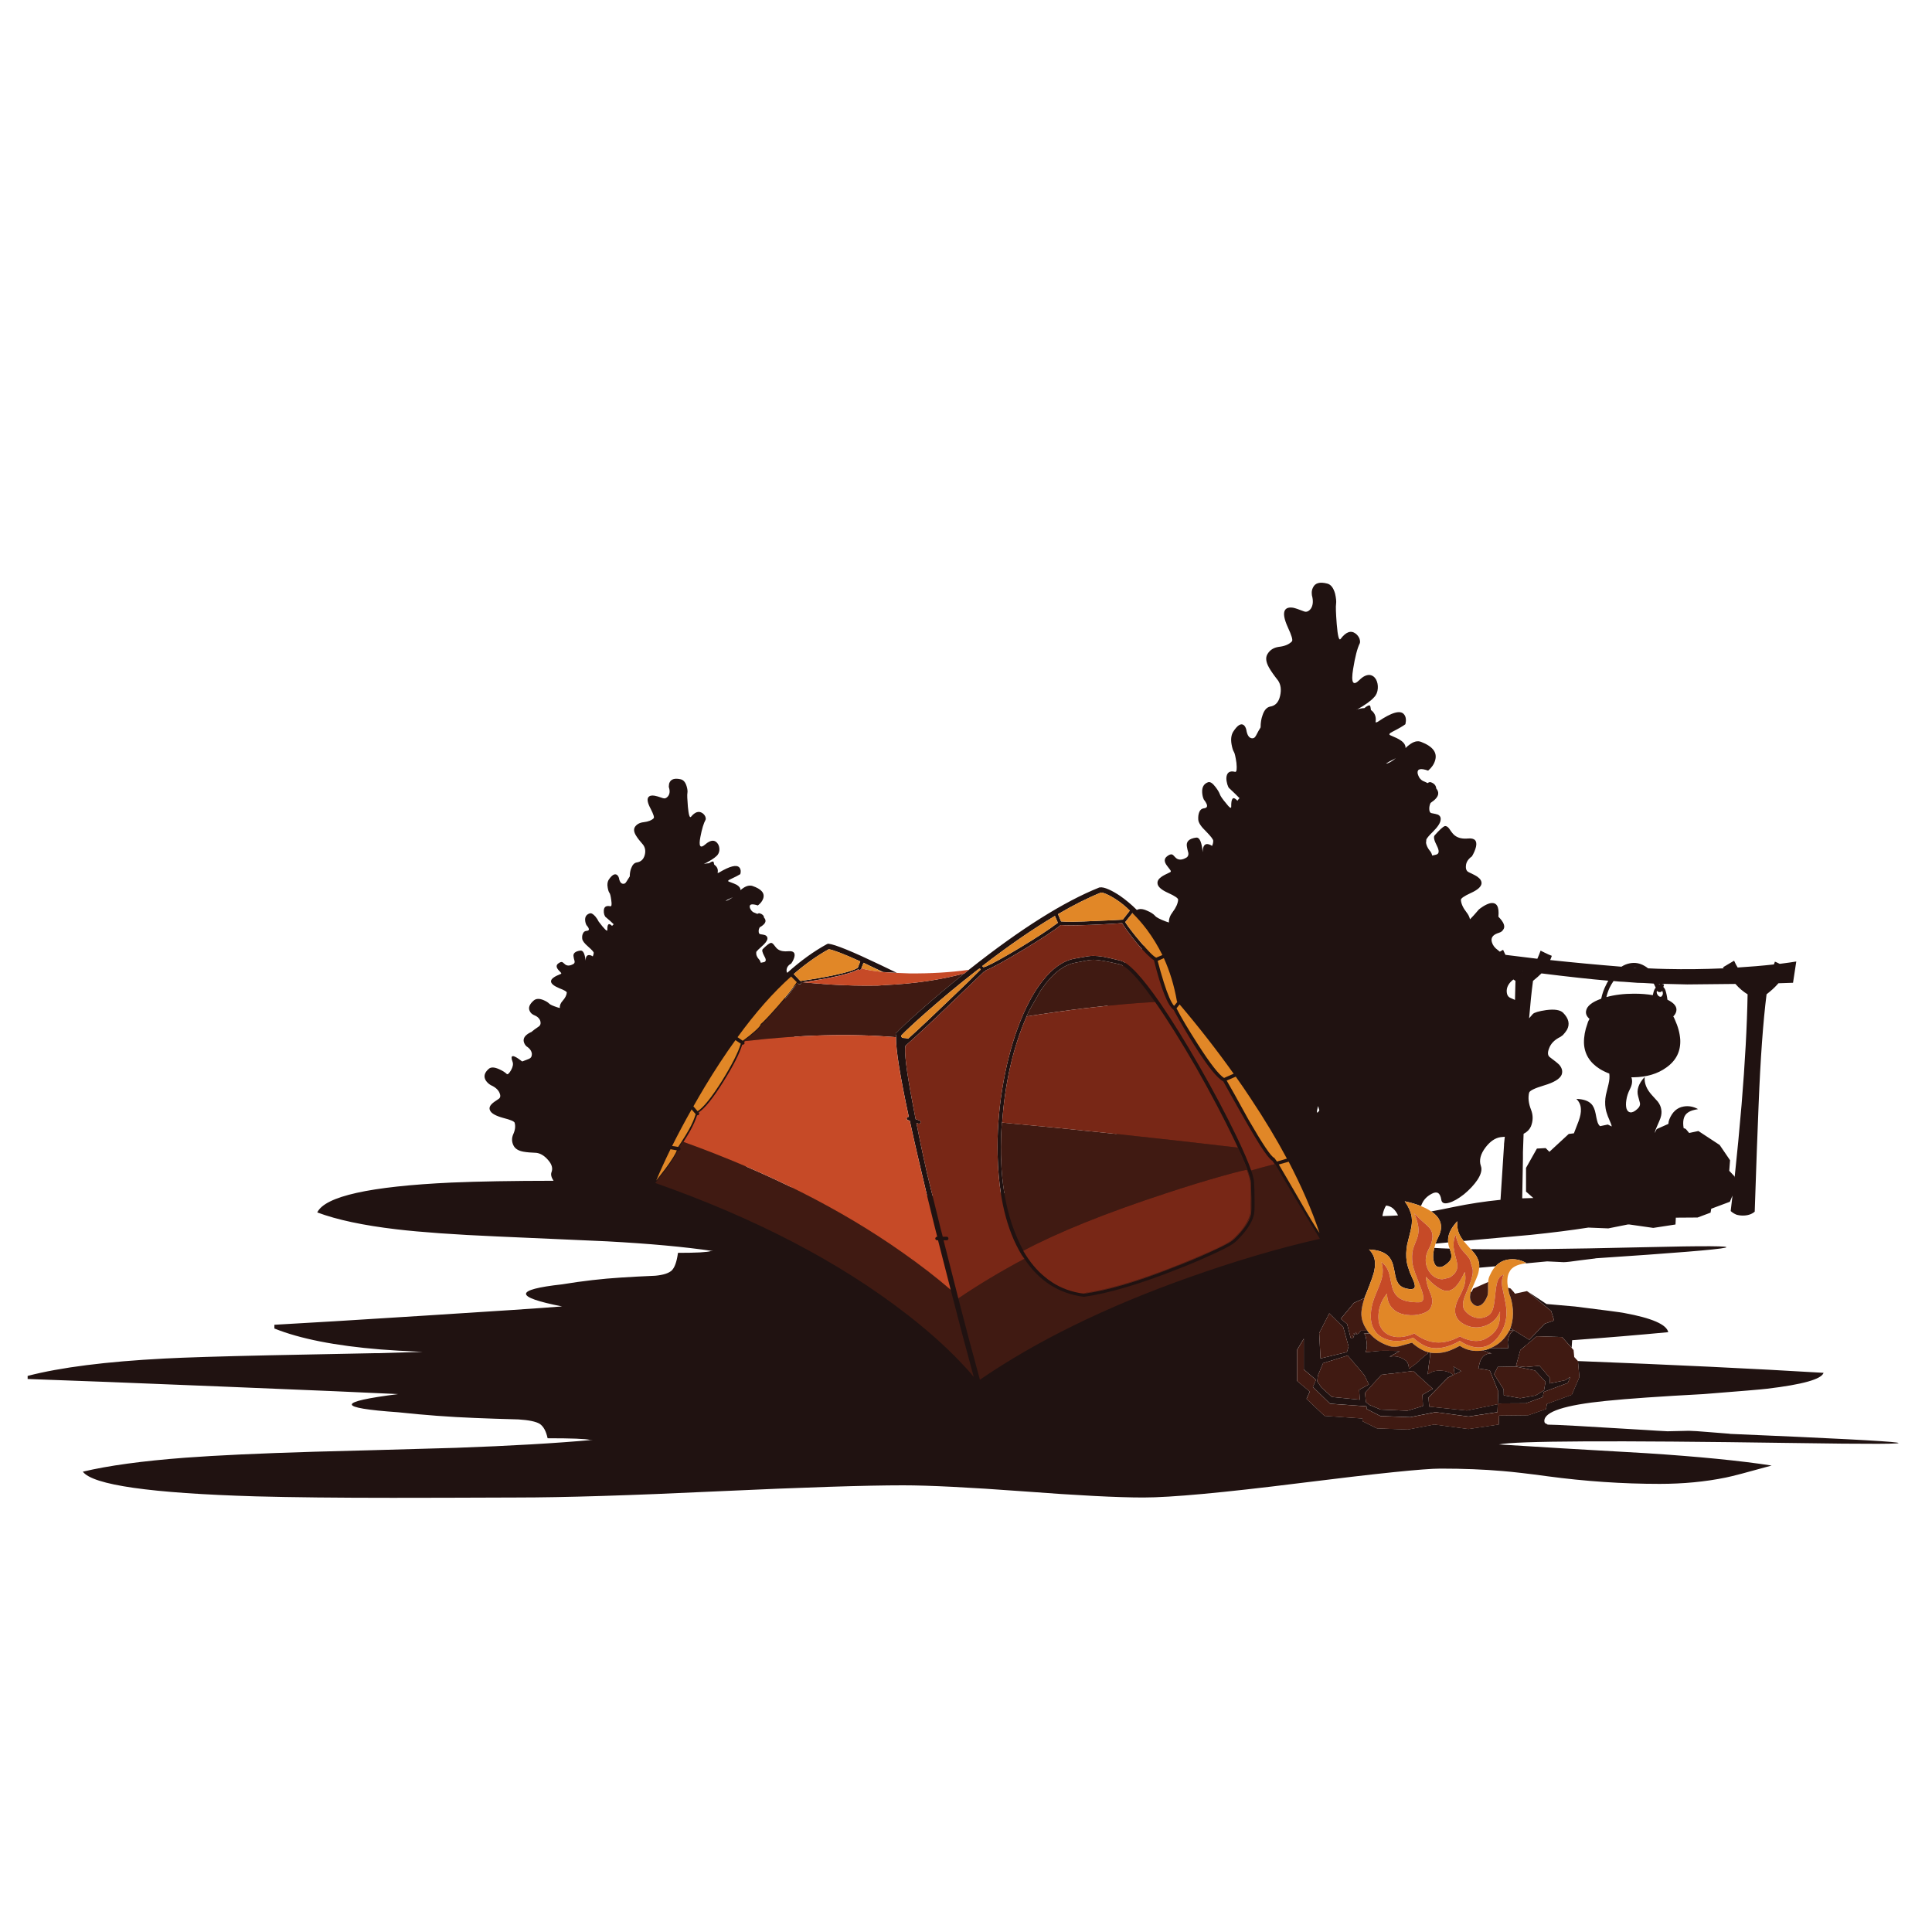 <?xml version="1.0" encoding="utf-8"?>
<!-- Generator: Adobe Illustrator 16.0.0, SVG Export Plug-In . SVG Version: 6.00 Build 0)  -->
<!DOCTYPE svg PUBLIC "-//W3C//DTD SVG 1.1//EN" "http://www.w3.org/Graphics/SVG/1.1/DTD/svg11.dtd">
<svg version="1.1" id="Layer_1" xmlns="http://www.w3.org/2000/svg" xmlns:xlink="http://www.w3.org/1999/xlink" x="0px" y="0px"
	 width="300px" height="300px" viewBox="0 0 300 300" enable-background="new 0 0 300 300" xml:space="preserve">
<g>
	<path fill-rule="evenodd" clip-rule="evenodd" fill="#201211" d="M215.231,118.555c0.202,0.034,0.58-0.143,1.135-0.529
		c0.134-0.118,0.26-0.219,0.377-0.302c-0.134,0.067-0.269,0.142-0.402,0.226C215.87,118.168,215.5,118.371,215.231,118.555z
		 M213.669,105.498c0.218,0.42,0.31,0.882,0.276,1.386c-0.034,0.571-0.226,1.034-0.579,1.386c-0.488,0.555-1.362,1.185-2.622,1.891
		c-0.018,0.017-0.043,0.025-0.075,0.025l0.025,0.025c0.016-0.016,0.032-0.033,0.05-0.05c0.42-0.135,0.79-0.202,1.109-0.202
		c0.453-0.37,0.748-0.496,0.882-0.378c0.052,0.067,0.101,0.302,0.151,0.706c0.034,0,0.059,0.008,0.076,0.025
		c0.555,0.453,0.765,1.067,0.63,1.839c0.102,0.034,0.219,0.009,0.353-0.075c2.168-1.479,3.529-1.857,4.084-1.135
		c0.286,0.354,0.353,0.858,0.202,1.513c-0.37,0.286-1.033,0.672-1.992,1.16c-0.504,0.252-0.622,0.438-0.353,0.555
		c0.773,0.319,1.303,0.58,1.588,0.782c0.538,0.353,0.798,0.756,0.781,1.209c0.151-0.168,0.345-0.336,0.58-0.504
		c0.672-0.521,1.285-0.672,1.84-0.454c1.815,0.706,2.538,1.663,2.168,2.873c-0.168,0.588-0.529,1.118-1.084,1.588
		c-1.143-0.403-1.688-0.286-1.639,0.353c0.034,0.235,0.135,0.496,0.303,0.781c0.186,0.235,0.37,0.395,0.555,0.479
		c0.253,0.101,0.488,0.21,0.706,0.327c0.186-0.151,0.361-0.193,0.529-0.126c0.504,0.185,0.772,0.504,0.807,0.958
		c0.235,0.269,0.336,0.554,0.302,0.857c-0.05,0.437-0.444,0.898-1.184,1.386c-0.118,0.252-0.186,0.521-0.202,0.806
		c-0.017,0.471,0.101,0.731,0.353,0.782c0.471,0.084,0.798,0.159,0.983,0.227c0.337,0.168,0.479,0.437,0.429,0.807
		c-0.033,0.471-0.429,1.084-1.185,1.84c-0.555,0.538-0.899,0.941-1.034,1.21c0,0.118-0.008,0.227-0.025,0.327
		c0,0.067-0.008,0.135-0.024,0.202c0.067,0.403,0.252,0.799,0.555,1.185c0.201,0.219,0.335,0.479,0.402,0.782
		c0.202-0.034,0.421-0.084,0.656-0.152c0.437-0.134,0.462-0.587,0.075-1.361c-0.437-0.84-0.554-1.378-0.353-1.613
		c0.739-0.841,1.26-1.319,1.563-1.437c0.251-0.05,0.494,0.092,0.729,0.429c0.337,0.521,0.623,0.865,0.857,1.033
		c0.505,0.387,1.193,0.538,2.067,0.454c1.008-0.084,1.411,0.345,1.21,1.285c-0.117,0.487-0.328,0.983-0.63,1.488
		c-0.588,0.42-0.899,0.907-0.934,1.461c-0.05,0.521,0.101,0.857,0.454,1.009c0.656,0.303,1.102,0.538,1.337,0.706
		c0.453,0.319,0.663,0.672,0.63,1.058c-0.067,0.504-0.622,0.992-1.664,1.462c-1.025,0.47-1.538,0.824-1.538,1.059
		c0.034,0.588,0.32,1.227,0.857,1.916c0.285,0.353,0.471,0.723,0.555,1.109c0.353-0.353,0.815-0.865,1.387-1.537
		c0.117-0.102,0.328-0.253,0.63-0.455c0.403-0.252,0.772-0.42,1.109-0.504c1.008-0.202,1.437,0.496,1.286,2.093
		c0.89,0.89,1.125,1.579,0.705,2.066c-0.118,0.185-0.302,0.319-0.555,0.404l-0.354,0.126c-0.722,0.286-0.99,0.739-0.807,1.361
		c0.135,0.471,0.438,0.875,0.908,1.21c0.116,0.09,0.225,0.179,0.327,0.265c0.089-0.056,0.182-0.11,0.278-0.164
		c0.067-0.051,0.143-0.092,0.226-0.126c0.168,0.42,0.388,0.84,0.656,1.26c-0.101-0.168-0.193-0.328-0.277-0.479
		c1.631,0.202,3.277,0.404,4.94,0.605c0.169-0.369,0.337-0.79,0.505-1.26c0.067,0.034,0.235,0.118,0.504,0.252v-0.025
		c0.016,0.017,0.033,0.034,0.05,0.05c0.085,0.034,0.193,0.083,0.328,0.151c0.051,0.034,0.101,0.058,0.151,0.075
		c0.034,0.017,0.067,0.034,0.101,0.05l0.177,0.076c0.185,0.084,0.327,0.143,0.429,0.176c-0.067,0.219-0.152,0.437-0.253,0.656
		c3.614,0.386,7.302,0.73,11.066,1.033c0.421-0.269,0.857-0.446,1.311-0.529c0.807-0.152,1.563-0.017,2.269,0.403
		c0.186,0.101,0.37,0.227,0.556,0.378c0.958,0.05,1.915,0.083,2.874,0.101c2.855,0.067,5.814,0.033,8.873-0.101
		c-0.051-0.051-0.093-0.101-0.127-0.152c0.102-0.066,0.228-0.143,0.378-0.227c0.018,0,0.034-0.009,0.051-0.025l0.076-0.05
		c0.017-0.017,0.033-0.025,0.05-0.025c0.034-0.017,0.059-0.034,0.076-0.051c0.302-0.184,0.672-0.403,1.108-0.655
		c0.168,0.386,0.362,0.756,0.581,1.108c0-0.016-0.01-0.033-0.025-0.049c1.932-0.119,3.806-0.277,5.621-0.479
		c0.066-0.151,0.118-0.294,0.151-0.429c0.084,0.017,0.327,0.125,0.731,0.328c0.033,0,0.066,0,0.101,0
		c1.058-0.135,1.89-0.253,2.494-0.354l-0.504,3.303c-0.672,0.016-1.429,0.042-2.269,0.075c-0.067,0.067-0.135,0.143-0.201,0.228
		c-0.403,0.452-0.949,0.949-1.639,1.486c-0.538,4.253-0.949,9.974-1.235,17.167c-0.168,3.932-0.369,9.461-0.604,16.587
		c-0.471,0.403-1.084,0.604-1.84,0.604c-0.37,0-0.715-0.051-1.034-0.151c-0.235-0.101-0.454-0.228-0.655-0.378
		c-0.067-0.066-0.135-0.126-0.202-0.176c0.101-0.79,0.193-1.589,0.278-2.396l-0.404,0.957l-2.898,1.085l-0.101,0.605l-2.017,0.756
		l-3.378,0.024l-0.051,1.059l-3.453,0.53l-3.706-0.53c-0.017,0-0.033,0-0.051,0h-0.201l-3.024,0.605l-3.101-0.125
		c-2.644,0.414-5.636,0.792-8.975,1.134c-3.911,0.346-7.377,0.66-10.398,0.945c-0.266-0.347-0.473-0.67-0.617-0.971
		c-0.303-0.639-0.421-1.336-0.354-2.093c-0.739,0.791-1.192,1.546-1.36,2.269c-0.074,0.326-0.095,0.667-0.063,1.021
		c-0.684,0.066-1.339,0.128-1.967,0.188c0.118-0.346,0.266-0.689,0.44-1.033c0.64-1.226,0.563-2.302-0.227-3.226
		c-0.201-0.22-0.437-0.429-0.706-0.631c-0.055-0.04-0.113-0.079-0.176-0.113c1-0.18,2.168-0.411,3.504-0.693
		c2.43-0.502,4.849-0.871,7.26-1.109c0.184-2.87,0.367-5.735,0.555-8.596h-0.013c0.043-0.398,0.085-0.798,0.126-1.197
		c-0.256,0.025-0.471,0.045-0.643,0.063c-0.841,0.116-1.623,0.646-2.345,1.587c-0.79,1.043-1.033,2-0.73,2.875
		c0.218,0.57,0.041,1.293-0.529,2.167c-0.521,0.773-1.219,1.521-2.093,2.244c-0.874,0.688-1.646,1.125-2.318,1.311
		c-0.74,0.219-1.144,0.051-1.21-0.505c-0.168-1.041-0.664-1.335-1.488-0.883c-0.739,0.388-1.251,0.926-1.537,1.614
		c-0.041,0.102-0.083,0.197-0.127,0.289c-0.724-0.288-1.564-0.536-2.52-0.743c0.57,0.807,0.923,1.579,1.058,2.32
		c0.017,0.049,0.025,0.101,0.025,0.15c0.084,0.604,0.025,1.311-0.176,2.118c-0.102,0.453-0.277,1.168-0.53,2.143
		c-0.167,0.907-0.192,1.78-0.075,2.621c0.084,0.47,0.243,1.025,0.479,1.663c0.018,0.034,0.034,0.077,0.052,0.127
		c0.15,0.319,0.335,0.739,0.554,1.261c0.101,0.269,0.159,0.486,0.177,0.654c0.017,0.118,0.009,0.219-0.025,0.303
		c-0.067,0.219-0.327,0.312-0.782,0.278c-0.672-0.068-1.192-0.278-1.562-0.631c-0.135-0.135-0.244-0.294-0.328-0.479
		c-0.135-0.235-0.244-0.555-0.328-0.959c-0.033-0.151-0.059-0.294-0.075-0.428c-0.051-0.269-0.093-0.479-0.126-0.631
		c-0.168-0.907-0.463-1.571-0.883-1.991c-0.605-0.621-1.605-0.967-2.999-1.034c0.588,0.589,0.899,1.286,0.933,2.093
		c0.017,0.437-0.051,0.958-0.202,1.563c-0.084,0.269-0.177,0.555-0.277,0.857c-0.185,0.537-0.496,1.352-0.933,2.444
		c-0.034,0.051-0.059,0.102-0.075,0.15c-0.052,0.152-0.101,0.295-0.152,0.43l-1.639,0.756l-2.041,2.471l0.983,0.807l0.554,2.168
		l0.404-0.025l0.126-0.177l-0.303-0.15l0.354-0.101l-0.127-0.304l0.277,0.228l0.101-0.403l0.102,0.378l0.302-0.151l0.328-0.429
		h1.033c0.034,0.051,0.067,0.101,0.102,0.151c0.084,0.102,0.168,0.193,0.252,0.277l-0.958,0.025c0.101,0,0.185,0.067,0.251,0.202
		c0.085,0.184,0.161,0.537,0.228,1.058c0.018,0.084,0.025,0.169,0.025,0.253c0.05,0.471-0.008,0.933-0.176,1.387
		c0.218-0.018,0.462-0.043,0.731-0.076c0.755-0.084,1.302-0.135,1.638-0.151c0.504-0.018,1.303-0.008,2.395,0.025
		c0.108,0,0.218,0.004,0.327,0.013c0.059,0.002,0.118,0.006,0.178,0.012l-1.614,0.907c0.051-0.016,0.093-0.033,0.126-0.05
		c0.892-0.168,1.731,0.05,2.521,0.656c0.017,0.017,0.033,0.041,0.05,0.075c0.219,0.218,0.345,0.605,0.378,1.16l0.883-0.656
		c0.15-0.101,0.386-0.294,0.706-0.579c0.033-0.051,0.075-0.102,0.126-0.151c0.335-0.295,0.582-0.51,0.743-0.644
		c0.045-0.034,0.082-0.063,0.113-0.088c0.101-0.067,0.219-0.15,0.354-0.252l0.05-0.227c0.033,0,0.068,0.008,0.102,0.025
		c0.067,0.017,0.135,0.033,0.201,0.05c0,0.051,0,0.118,0,0.202c-0.005,0.111-0.009,0.217-0.013,0.315
		c-0.017,0.263-0.038,0.47-0.063,0.617c-0.017,0.066-0.025,0.126-0.025,0.176c-0.084,0.471-0.159,1.025-0.227,1.664
		c0,0.117-0.01,0.252-0.025,0.403c0.083-0.067,0.186-0.135,0.303-0.202c0.118-0.067,0.235-0.126,0.353-0.176
		c0.471-0.186,1.017-0.243,1.639-0.177c0.218,0.017,0.411,0.051,0.579,0.102c0.421,0.101,0.765,0.269,1.033,0.504
		c0,0.017,0.009,0.033,0.026,0.05h0.05l-0.353,0.151l-0.177,0.102l-0.353,0.15v0.025l-0.051,0.075h-0.025l-2.924,3l0.126,1.412
		l5.849,0.604l4.789-0.983l-0.051,1.235l-4.486,0.682l-5.143-0.682l-3.907,0.782l-4.639-0.178l-2.117-1.083l-0.051-0.429
		l-5.646-0.403l-2.672-2.597l0.479-1.108l-1.891-1.613v-4.765l0.101-0.176l-1.135,1.89v4.84l1.967,1.639l-0.504,1.134l2.798,2.647
		l5.874,0.403l0.024,0.429l2.244,1.109l4.814,0.176l4.083-0.78l5.319,0.705l4.688-0.705l0.051-1.388l4.536-0.05l2.749-0.958
		l0.15-0.807l3.857-1.412l1.184-2.747l-0.226-2.483c14.641,0.569,27.354,1.179,38.139,1.827c-0.318,0.992-3.251,1.815-8.797,2.472
		c-0.79,0.101-4.075,0.378-9.856,0.831c-6.638,0.353-11.696,0.706-15.175,1.059c-6.354,0.639-9.529,1.672-9.529,3.101
		c0,0.235,0.085,0.378,0.253,0.429c0.168,0.067,0.251,0.117,0.251,0.151c1.177,0,6.243,0.277,15.201,0.831
		c1.227,0.085,2.369,0.152,3.428,0.202c1.11-0.033,2.21-0.059,3.302-0.076c0.488,0,1.631,0.076,3.429,0.228
		c1.816,0.15,2.772,0.228,2.874,0.228l0.101,0.024c31.409,1.328,34.535,1.798,9.377,1.412c-27.526-0.403-42.618-0.328-45.272,0.227
		c5.461,0.353,13.091,0.808,22.889,1.361c8.05,0.521,14.536,1.159,19.461,1.916c-3.799,1.059-6.168,1.68-7.108,1.865
		c-3.194,0.655-6.622,0.983-10.286,0.983c-5.764,0-11.578-0.396-17.443-1.185c-2.975-0.404-5.294-0.673-6.958-0.808
		c-2.89-0.252-6.1-0.378-9.629-0.378c-2.555,0-9.814,0.747-21.78,2.243c-11.948,1.496-20.064,2.245-24.35,2.245
		c-4.018,0-10.234-0.32-18.653-0.959c-8.437-0.622-14.655-0.933-18.655-0.933c-5.781,0-15.402,0.311-28.862,0.933
		c-13.478,0.639-23.855,0.959-31.132,0.959c-8.133,0.033-14.553,0.049-19.259,0.049c-8.52,0-15.612-0.075-21.275-0.227
		c-16.334-0.486-25.283-1.765-26.846-3.832c3.933-0.94,9.217-1.662,15.856-2.168c4.957-0.37,11.671-0.68,20.141-0.932
		c4.773-0.118,12.091-0.32,21.956-0.605c8.453-0.303,15.545-0.714,21.275-1.235h-0.504c-0.672-0.168-2.857-0.251-6.554-0.251
		c-0.235-1.109-0.647-1.857-1.235-2.244c-0.588-0.354-1.688-0.58-3.302-0.682c-2.521-0.066-4.789-0.142-6.806-0.227
		c-3.831-0.15-7.781-0.445-11.848-0.882c-9.612-0.672-9.612-1.612,0-2.823c-3.982-0.202-13.208-0.596-27.678-1.185
		c-13.545-0.556-23.501-0.94-29.871-1.159v-0.479c5.109-1.328,12.192-2.227,21.25-2.697c3.16-0.168,8.588-0.336,16.285-0.504
		c4.622-0.101,10.066-0.21,16.335-0.328c0.218,0,0.437,0,0.655,0c2.078-0.063,4.35-0.13,6.819-0.201
		c-2.85-0.128-5.031-0.254-6.542-0.378c-7.024-0.571-12.52-1.656-16.486-3.253v-0.579c4.941-0.27,12.671-0.739,23.191-1.411
		c11.226-0.707,18.385-1.186,21.478-1.438c-7.462-1.462-7.462-2.604,0-3.428c3.159-0.521,6.226-0.874,9.201-1.059
		c1.562-0.102,3.319-0.194,5.269-0.278c1.26-0.117,2.117-0.395,2.571-0.831c0.454-0.454,0.773-1.361,0.958-2.724
		c2.873,0,4.571-0.091,5.092-0.276h0.378c-4.437-0.655-9.941-1.16-16.512-1.513c-7.646-0.335-13.326-0.588-17.04-0.756
		c-6.571-0.285-11.781-0.656-15.629-1.109c-5.142-0.604-9.243-1.479-12.301-2.622c1.21-2.504,8.159-4.05,20.847-4.638
		c4.238-0.179,9.519-0.271,15.843-0.277c-0.351-0.532-0.456-0.978-0.315-1.336c0.235-0.604,0.05-1.243-0.555-1.915
		c-0.554-0.64-1.151-1.001-1.79-1.085c-0.874-0.033-1.538-0.093-1.991-0.176c-0.79-0.135-1.311-0.454-1.563-0.958
		c-0.286-0.571-0.302-1.151-0.05-1.74c0.302-0.655,0.378-1.251,0.226-1.79c-0.05-0.218-0.638-0.47-1.764-0.755
		c-1.16-0.319-1.84-0.697-2.042-1.135c-0.185-0.336-0.101-0.681,0.252-1.033c0.152-0.168,0.505-0.429,1.06-0.782
		c0.286-0.185,0.335-0.495,0.151-0.933c-0.218-0.504-0.672-0.907-1.361-1.21c-0.319-0.185-0.58-0.429-0.781-0.73
		c-0.371-0.622-0.21-1.227,0.479-1.815c0.335-0.286,0.874-0.26,1.613,0.075c0.521,0.235,0.908,0.48,1.16,0.731
		c0.135,0.135,0.353-0.05,0.655-0.555c0.302-0.538,0.387-0.982,0.252-1.336c-0.42-1.125,0.042-1.168,1.386-0.125
		c0.05,0.033,0.092,0.058,0.125,0.074c0.236-0.1,0.58-0.234,1.034-0.402c0.303-0.118,0.454-0.37,0.454-0.757
		c-0.034-0.453-0.311-0.848-0.832-1.185c-0.218-0.201-0.361-0.445-0.428-0.73c-0.118-0.555,0.227-1.034,1.033-1.437
		c0.05-0.034,0.109-0.06,0.177-0.077c0.017-0.016,0.034-0.033,0.05-0.05c0.185-0.168,0.538-0.429,1.059-0.781
		c0.269-0.185,0.353-0.472,0.252-0.856c-0.134-0.421-0.487-0.74-1.058-0.959c-0.269-0.134-0.463-0.328-0.58-0.579
		c-0.269-0.521-0.06-1.075,0.63-1.664c0.353-0.286,0.833-0.311,1.437-0.075c0.42,0.168,0.739,0.361,0.958,0.579
		c0.135,0.151,0.563,0.345,1.286,0.58c0.118,0.033,0.235,0.067,0.353,0.101c-0.034-0.387,0.109-0.756,0.428-1.109
		c0.404-0.453,0.622-0.882,0.656-1.285c0.017-0.151-0.37-0.378-1.16-0.681c-0.806-0.337-1.235-0.672-1.286-1.009
		c-0.033-0.251,0.126-0.486,0.479-0.705c0.185-0.135,0.529-0.303,1.033-0.504c0.101-0.033,0.101-0.109,0-0.228
		c-0.151-0.168-0.277-0.303-0.377-0.403c-0.353-0.42-0.353-0.755,0-1.008c0.252-0.186,0.454-0.252,0.605-0.203
		c0.067,0.034,0.185,0.127,0.353,0.278c0.336,0.336,0.79,0.345,1.362,0.025c0.168-0.083,0.235-0.236,0.201-0.454
		c-0.084-0.286-0.134-0.504-0.151-0.655c-0.135-0.538,0.218-0.866,1.058-0.983c0.353-0.034,0.597,0.328,0.731,1.084
		c0.034,0.201,0.059,0.361,0.076,0.479c0-0.689,0.252-0.967,0.756-0.832c0.118,0.034,0.235,0.093,0.353,0.177
		c0.083-0.186,0.134-0.37,0.151-0.555c0-0.135-0.286-0.454-0.857-0.958c-0.589-0.504-0.899-0.916-0.933-1.235s0-0.58,0.101-0.781
		c0.101-0.252,0.269-0.395,0.504-0.429c0.235-0.017,0.37-0.067,0.404-0.151c0.083-0.151-0.034-0.403-0.353-0.756
		c-0.118-0.235-0.185-0.487-0.202-0.756c-0.034-0.538,0.202-0.891,0.706-1.059c0.235-0.083,0.529,0.076,0.882,0.479
		c0.235,0.285,0.403,0.546,0.504,0.781c0.924,1.227,1.378,1.655,1.361,1.286c-0.017-0.806,0.168-1.059,0.554-0.756
		c0.067,0.051,0.126,0.101,0.177,0.151c0.084-0.101,0.168-0.185,0.252-0.252c-0.319-0.32-0.731-0.689-1.235-1.109
		c-0.067-0.033-0.143-0.16-0.227-0.378c-0.068-0.219-0.092-0.438-0.076-0.656c0.034-0.571,0.37-0.79,1.008-0.655
		c0.202,0.051,0.252-0.261,0.151-0.933c-0.083-0.638-0.176-1.017-0.277-1.134c-0.118-0.151-0.21-0.429-0.277-0.832
		c-0.101-0.521-0.034-0.95,0.202-1.286c0.47-0.672,0.874-0.907,1.21-0.706c0.151,0.101,0.26,0.26,0.328,0.479
		c0.084,0.522,0.269,0.824,0.554,0.908c0.252,0.067,0.455-0.034,0.605-0.302c0.219-0.353,0.395-0.63,0.529-0.832
		c0-0.487,0.076-0.916,0.227-1.286c0.202-0.538,0.496-0.832,0.883-0.882c0.622-0.101,1.024-0.479,1.209-1.134
		c0.168-0.622,0.084-1.159-0.252-1.614c-0.504-0.571-0.857-1.025-1.059-1.36c-0.37-0.572-0.437-1.042-0.201-1.412
		c0.285-0.42,0.739-0.664,1.36-0.731c0.707-0.084,1.219-0.286,1.538-0.605c0.134-0.118-0.017-0.605-0.454-1.462
		c-0.47-0.874-0.597-1.471-0.377-1.79c0.185-0.252,0.512-0.335,0.982-0.252c0.236,0.033,0.664,0.16,1.286,0.378
		c0.302,0.101,0.571,0,0.806-0.302c0.269-0.353,0.311-0.815,0.126-1.387c-0.017-0.067-0.017-0.151,0-0.252
		c0-0.202,0.042-0.378,0.126-0.53c0.252-0.504,0.824-0.655,1.715-0.454c0.42,0.101,0.723,0.454,0.907,1.059
		c0.134,0.437,0.177,0.798,0.126,1.084c-0.05,0.235-0.025,0.941,0.076,2.118c0.118,1.26,0.277,1.781,0.479,1.563
		c0.622-0.757,1.209-0.949,1.765-0.58c0.202,0.135,0.353,0.311,0.454,0.53c0.084,0.219,0.101,0.386,0.051,0.504
		c-0.303,0.538-0.572,1.428-0.808,2.672c-0.285,1.461-0.033,1.849,0.757,1.159c0.857-0.739,1.512-0.764,1.966-0.075
		c0.168,0.269,0.244,0.588,0.227,0.958c-0.034,0.37-0.176,0.672-0.428,0.907c-0.387,0.37-1.05,0.79-1.992,1.26
		c0.303-0.084,0.571-0.125,0.807-0.125c0.353-0.235,0.579-0.32,0.68-0.253c0.034,0.034,0.076,0.186,0.126,0.455
		c0.017,0.017,0.034,0.033,0.051,0.05c0.437,0.319,0.596,0.739,0.479,1.26c0.084,0,0.177-0.034,0.277-0.101
		c1.647-0.975,2.681-1.227,3.101-0.756c0.219,0.252,0.269,0.597,0.151,1.034c-0.285,0.185-0.79,0.445-1.512,0.781
		c-0.387,0.168-0.479,0.294-0.277,0.378c0.604,0.218,1.017,0.386,1.235,0.504c0.403,0.252,0.597,0.53,0.58,0.832
		c0.117-0.117,0.269-0.235,0.454-0.353c0.504-0.336,0.975-0.437,1.411-0.303c1.378,0.47,1.933,1.118,1.664,1.941
		c-0.135,0.404-0.412,0.764-0.832,1.084c-0.89-0.286-1.31-0.21-1.26,0.227c0.017,0.168,0.092,0.345,0.227,0.529
		c0.134,0.168,0.269,0.277,0.403,0.328c0.203,0.084,0.387,0.16,0.555,0.227c0.151-0.101,0.286-0.126,0.403-0.076
		c0.387,0.118,0.597,0.336,0.63,0.656c0.168,0.185,0.243,0.37,0.226,0.555c-0.033,0.319-0.335,0.638-0.907,0.958
		c-0.101,0.185-0.151,0.362-0.151,0.529c-0.017,0.32,0.067,0.497,0.252,0.53c0.37,0.05,0.622,0.1,0.756,0.151
		c0.252,0.118,0.37,0.302,0.353,0.554c-0.034,0.319-0.344,0.731-0.933,1.235c-0.419,0.37-0.688,0.639-0.806,0.806
		c0,0.084,0,0.168,0,0.252c0,0.034,0,0.068,0,0.101c0.05,0.287,0.193,0.555,0.429,0.808c0.135,0.151,0.227,0.327,0.277,0.529
		c0.151-0.035,0.319-0.068,0.504-0.102c0.336-0.101,0.353-0.402,0.05-0.907c-0.319-0.588-0.404-0.958-0.252-1.109
		c0.555-0.555,0.958-0.875,1.21-0.958c0.167-0.05,0.344,0.051,0.529,0.303c0.252,0.354,0.47,0.589,0.655,0.706
		c0.386,0.252,0.916,0.344,1.588,0.277c0.773-0.067,1.084,0.227,0.933,0.882c-0.084,0.336-0.244,0.672-0.479,1.008
		c-0.454,0.269-0.697,0.596-0.731,0.982c-0.02,0.201,0.014,0.36,0.101,0.479c2.061-1.854,4.12-3.341,6.176-4.462l0.126-0.05h0.126
		c1.025,0.118,3.697,1.209,8.016,3.276c0.857,0.404,1.714,0.816,2.571,1.236c-0.756-0.033-1.471-0.076-2.143-0.126
		c-0.706-0.336-1.403-0.664-2.092-0.983c-0.319-0.152-0.63-0.303-0.933-0.454l-0.327,0.831l-0.026,0.102
		c-0.05,0.118-0.143,0.176-0.277,0.176c-0.017,0-0.05-0.008-0.101-0.025c-0.034-0.017-0.059-0.042-0.076-0.075
		c-0.723,0.437-2.235,0.882-4.538,1.336c-1.227,0.235-2.571,0.462-4.033,0.681c-0.118-0.017-0.21-0.024-0.277-0.024
		c0,0.016,0,0.033,0,0.05c0,0.084-0.026,0.151-0.076,0.201c-0.05,0.051-0.118,0.075-0.202,0.075s-0.151-0.024-0.202-0.075
		l-0.063-0.075c-0.073,0.118-0.19,0.236-0.354,0.353c-0.389,0.546-0.926,1.226-1.613,2.042c0.074,0.116,0.163,0.233,0.265,0.353
		c0.37,0.403,0.521,0.832,0.454,1.286c-0.067,0.386-0.387,0.664-0.958,0.832c-0.706,0.134-1.202,0.226-1.487,0.277
		c-0.471,0.118-0.832,0.437-1.084,0.958c-0.185,0.37-0.226,0.714-0.125,1.033c0.571-0.454,1.176-1.151,1.815-2.093
		c0.336,0.32,0.74,0.479,1.21,0.479c0.487,0,1.059-0.26,1.714-0.781c-0.101,0.218-0.168,0.437-0.202,0.655
		c-0.05,0.471,0.034,0.924,0.252,1.361c0.185,0.386,0.454,0.73,0.807,1.033c-1.26,0.286-1.95,0.891-2.067,1.815
		c-0.067,0.504-0.034,1,0.101,1.486c0.084,0.303,0.227,0.631,0.429,0.984l-1.336-0.025c-0.588,0.016-1.16,0.193-1.714,0.529
		c-0.555,0.353-0.992,0.798-1.311,1.336c-0.186,0.318-0.312,0.646-0.378,0.982c0.403-0.15,0.681-0.017,0.832,0.403
		c0.084,0.219,0.109,0.479,0.075,0.782c-0.017,0.285-0.067,0.479-0.151,0.579c-0.438,0.487-0.924,1.311-1.462,2.471
		c-0.622,1.344-0.479,1.756,0.428,1.235c0.504-0.27,0.941-0.37,1.311-0.303c0.303,0.067,0.521,0.261,0.655,0.579
		c0.117,0.286,0.117,0.597,0,0.933c-0.117,0.37-0.327,0.648-0.63,0.832c-1.26,0.757-2.193,1.328-2.798,1.715
		c-1.109,0.706-1.328,0.967-0.656,0.781c1.412-0.388,2.353-0.303,2.824,0.253c0.37,0.402,0.42,0.865,0.151,1.386
		c-0.101,0.235-0.622,0.547-1.563,0.933c-0.924,0.354-1.395,0.604-1.412,0.756c-0.134,0.571-0.118,0.941,0.05,1.109
		c0.101,0.135,0.32,0.176,0.656,0.126c0.521-0.101,0.806-0.151,0.856-0.151c0.286,0.018,0.471,0.16,0.555,0.429
		c0.131,0.42-0.252,0.94-1.146,1.563c2.726,0.158,5.67,0.351,8.835,0.58c7.692,0.557,13.768,0.91,18.225,1.059
		c-1.068-4.431-1.958-8.296-2.672-11.595l-0.302-0.101c-0.067-0.018-0.118-0.06-0.151-0.127s-0.042-0.135-0.025-0.201
		c0.034-0.067,0.084-0.118,0.151-0.152c0.067-0.033,0.126-0.033,0.176,0c-1.361-6.336-2.024-10.469-1.991-12.401
		c0-0.118,0-0.219,0-0.303v-0.025c-0.05-0.067-0.067-0.134-0.05-0.201c0.017-0.085,0.05-0.144,0.101-0.176
		c0.033-0.019,0.058-0.025,0.075-0.025c0.588-0.64,1.832-1.799,3.731-3.479c2.201-1.95,4.461-3.849,6.78-5.696
		c0.219-0.185,0.446-0.37,0.681-0.556c0.067-0.05,0.143-0.109,0.226-0.176c7.849-6.202,14.529-10.402,20.041-12.604h0.051
		c0.319-0.067,0.799,0.042,1.438,0.328c0.521,0.235,1.083,0.554,1.688,0.958c0.911,0.628,1.789,1.363,2.634,2.206
		c0.405-0.22,0.931-0.182,1.575,0.114c0.572,0.235,0.992,0.504,1.261,0.806c0.186,0.235,0.748,0.529,1.689,0.882
		c0.168,0.067,0.318,0.118,0.453,0.151c-0.017-0.555,0.177-1.093,0.58-1.614c0.521-0.688,0.807-1.327,0.856-1.916
		c0.018-0.235-0.495-0.588-1.537-1.059c-1.059-0.471-1.613-0.958-1.664-1.462c-0.05-0.386,0.16-0.739,0.63-1.058
		c0.235-0.168,0.682-0.403,1.336-0.706c0.135-0.067,0.135-0.185,0-0.354c-0.201-0.269-0.36-0.478-0.479-0.63
		c-0.487-0.622-0.487-1.118,0-1.487c0.32-0.252,0.58-0.345,0.781-0.278c0.101,0.034,0.252,0.168,0.454,0.404
		c0.438,0.504,1.042,0.521,1.814,0.05c0.202-0.151,0.286-0.378,0.253-0.681c-0.118-0.42-0.193-0.748-0.227-0.983
		c-0.151-0.79,0.327-1.26,1.437-1.411c0.437-0.067,0.748,0.462,0.933,1.588c0.033,0.252,0.059,0.479,0.075,0.681
		c0.018-1.025,0.354-1.429,1.009-1.21c0.15,0.05,0.303,0.126,0.453,0.228c0.118-0.252,0.178-0.513,0.178-0.782
		c0.016-0.202-0.346-0.681-1.085-1.437c-0.79-0.756-1.201-1.369-1.234-1.84c-0.034-0.454,0.017-0.849,0.151-1.185
		c0.134-0.336,0.353-0.529,0.654-0.58c0.303-0.033,0.479-0.118,0.529-0.252c0.102-0.218-0.059-0.597-0.479-1.134
		c-0.151-0.336-0.235-0.714-0.252-1.134c-0.034-0.79,0.269-1.303,0.907-1.538c0.319-0.117,0.705,0.126,1.16,0.731
		c0.336,0.437,0.563,0.814,0.68,1.135c0.085,0.269,0.395,0.723,0.933,1.361c0.572,0.739,0.85,0.925,0.832,0.554
		c-0.017-1.192,0.228-1.571,0.731-1.134c0.101,0.084,0.177,0.16,0.227,0.227c0.102-0.151,0.21-0.285,0.328-0.403
		c-0.421-0.438-0.958-0.958-1.613-1.563c-0.084-0.067-0.177-0.261-0.278-0.58c-0.1-0.336-0.15-0.664-0.15-0.983
		c0.051-0.857,0.504-1.176,1.36-0.958c0.236,0.05,0.304-0.42,0.203-1.412c-0.135-0.924-0.261-1.479-0.379-1.664
		c-0.151-0.235-0.277-0.639-0.378-1.21c-0.135-0.79-0.051-1.437,0.252-1.941c0.64-0.991,1.177-1.345,1.613-1.058
		c0.202,0.151,0.345,0.403,0.429,0.756c0.117,0.739,0.361,1.168,0.73,1.286c0.337,0.101,0.597-0.034,0.782-0.403
		c0.285-0.555,0.521-0.975,0.705-1.26c0-0.723,0.102-1.353,0.303-1.891c0.253-0.773,0.639-1.219,1.16-1.336
		c0.823-0.118,1.344-0.672,1.563-1.664c0.218-0.941,0.117-1.73-0.302-2.37c-0.672-0.857-1.144-1.529-1.412-2.017
		c-0.487-0.857-0.572-1.554-0.252-2.092c0.37-0.639,0.957-1.017,1.765-1.134c0.924-0.101,1.604-0.387,2.042-0.857
		c0.167-0.185-0.042-0.908-0.631-2.168c-0.589-1.294-0.739-2.185-0.454-2.672c0.219-0.353,0.647-0.479,1.286-0.378
		c0.318,0.067,0.866,0.252,1.639,0.554c0.403,0.168,0.772,0.025,1.108-0.428c0.336-0.521,0.388-1.21,0.152-2.067
		c-0.018-0.101-0.026-0.228-0.026-0.378c0-0.286,0.06-0.546,0.177-0.781c0.319-0.74,1.059-0.958,2.219-0.656
		c0.571,0.135,0.982,0.664,1.235,1.588c0.15,0.672,0.201,1.194,0.15,1.563c-0.067,0.386-0.033,1.437,0.101,3.151
		c0.152,1.864,0.354,2.629,0.605,2.293c0.823-1.092,1.597-1.37,2.319-0.832c0.269,0.202,0.471,0.462,0.604,0.781
		c0.102,0.319,0.118,0.563,0.052,0.731c-0.388,0.773-0.731,2.101-1.034,3.982c-0.353,2.151-0.025,2.723,0.982,1.714
		c0.538-0.537,1.06-0.798,1.563-0.781C213.08,104.851,213.416,105.077,213.669,105.498z M171.773,138.822
		c-0.388-0.168-0.656-0.244-0.807-0.228c-2.051,0.824-4.277,1.942-6.68,3.353l0.479,1.134c0.907,0.084,2.672,0.059,5.293-0.075
		c1.412-0.05,2.841-0.118,4.286-0.202l1.059-1.361c0.017-0.018,0.033-0.025,0.05-0.025c-0.639-0.64-1.311-1.194-2.017-1.665
		C172.832,139.352,172.277,139.041,171.773,138.822z M175.92,141.86c-0.031-0.032-0.061-0.062-0.089-0.088v0.025l-1.108,1.386
		c0.453,0.723,1.243,1.748,2.369,3.076c0.172,0.205,0.336,0.398,0.492,0.58c0.014-0.173-0.007-0.367-0.063-0.58
		c-0.15-0.639-0.605-1.11-1.361-1.412c-0.337-0.218-0.597-0.513-0.781-0.882C175.085,143.306,175.265,142.604,175.92,141.86z
		 M174.218,143.334l-0.907,0.076c-3.059,0.185-5.395,0.278-7.008,0.278c-0.672,0-1.201-0.017-1.588-0.051
		c-1.025,0.84-3,2.143-5.924,3.907c-2.874,1.731-4.781,2.772-5.723,3.125c0,0.05-0.033,0.102-0.101,0.152
		c-0.067,0.067-0.143,0.101-0.227,0.101c-1.479,1.429-3.1,2.982-4.864,4.664c-3.194,3.074-5.622,5.344-7.286,6.806
		c-0.185,1.008,0.16,3.831,1.034,8.469c0.167,0.925,0.353,1.899,0.554,2.925l0.605,0.202c0.051,0.017,0.101,0.059,0.151,0.126
		c0.034,0.066,0.034,0.135,0,0.202c-0.05,0.116-0.134,0.176-0.252,0.176l-0.378-0.102c0.286,1.463,0.605,3.025,0.958,4.689
		c0.219,1.024,0.455,2.092,0.707,3.202c0.117,0.486,0.243,1,0.378,1.537c0.148,0.601,0.3,1.214,0.453,1.84
		c1.25,0.034,2.358,0.05,3.328,0.05c1.825,0,4.253-0.13,7.285-0.39c-0.286-1.848-0.454-3.835-0.504-5.962
		c-0.084-3.311,0.15-6.706,0.706-10.184c0.554-3.479,1.361-6.664,2.419-9.554c1.109-3.025,2.396-5.463,3.857-7.311
		c1.563-1.983,3.218-3.134,4.966-3.454c0.017,0,0.345-0.058,0.983-0.176c0.84-0.168,1.479-0.253,1.915-0.253
		c0.454,0,0.992,0.051,1.614,0.151c0.621,0.119,1.479,0.312,2.57,0.58c0.229,0.052,0.48,0.161,0.756,0.328
		c0.214-0.219,0.49-0.43,0.832-0.631c0.085-0.05,0.16-0.083,0.228-0.101c0.018-0.017,0.033-0.034,0.051-0.05
		c0.251-0.269,0.722-0.664,1.411-1.185c0.049-0.037,0.096-0.079,0.139-0.125c-0.272-0.292-0.563-0.62-0.869-0.983
		c-0.975-1.21-1.724-2.227-2.244-3.05L174.218,143.334z M174.773,152.057c-0.286-0.286-0.48-0.631-0.581-1.034
		c-0.077-0.382-0.022-0.743,0.164-1.083c-0.178-0.099-0.341-0.165-0.49-0.202c-0.992-0.235-1.824-0.412-2.496-0.529
		c-0.689-0.118-1.228-0.176-1.614-0.176c-0.353,0-0.756,0.05-1.209,0.151c-0.605,0.118-1.127,0.218-1.563,0.303
		c-1.428,0.251-2.797,1.134-4.109,2.646c-0.05,0.051-0.093,0.101-0.125,0.151c-0.084,0.084-0.169,0.176-0.253,0.277l-0.932,1.286
		l-1.64,2.873c-0.185,0.353-0.36,0.723-0.529,1.109h0.026c-0.034,0.067-0.067,0.134-0.102,0.201
		c-2.051,4.79-3.285,10.218-3.705,16.285c-0.018,0-0.034,0-0.051,0c-0.284,4.023-0.154,7.675,0.391,10.952
		c1.968-0.178,4.182-0.409,6.642-0.693c6.538-0.756,11.36-1.135,14.47-1.135c0.96,0,2.165,0.077,3.617,0.228
		c-0.111-0.15-0.216-0.303-0.315-0.454c-0.571-0.874-0.756-1.597-0.554-2.167c0.318-0.875,0.084-1.832-0.706-2.875
		c-0.723-0.94-1.503-1.471-2.345-1.587c-1.143-0.034-2.008-0.109-2.596-0.228c-1.025-0.202-1.715-0.681-2.066-1.437
		c-0.388-0.874-0.403-1.739-0.052-2.597c0.403-0.975,0.504-1.856,0.303-2.646c-0.084-0.32-0.865-0.698-2.344-1.135
		c-1.496-0.454-2.388-1-2.672-1.638c-0.22-0.522-0.102-1.043,0.352-1.563c0.219-0.253,0.689-0.639,1.413-1.16
		c0.369-0.251,0.428-0.714,0.176-1.386c-0.285-0.757-0.882-1.353-1.79-1.79c-0.42-0.269-0.756-0.63-1.008-1.084
		c-0.487-0.891-0.277-1.781,0.63-2.672c0.438-0.437,1.135-0.412,2.093,0.076c0.672,0.369,1.184,0.738,1.537,1.108
		c0.168,0.201,0.454-0.067,0.857-0.807c0.403-0.807,0.505-1.479,0.303-2.016c-0.555-1.664,0.059-1.731,1.84-0.203
		c0.05,0.051,0.109,0.11,0.177,0.178c0.302-0.169,0.747-0.379,1.336-0.631c0.403-0.168,0.589-0.555,0.555-1.159
		C175.789,153.157,175.445,152.577,174.773,152.057z M204.669,171.743c-0.285,1.076-0.218,1.303,0.201,0.681
		C204.803,172.173,204.736,171.945,204.669,171.743z M152.515,150.015l0.201,0.176c0.017,0,0.05-0.008,0.101-0.025
		c0.118-0.05,0.235-0.093,0.354-0.126c0.94-0.403,2.714-1.386,5.318-2.949c2.621-1.597,4.445-2.79,5.471-3.58
		c0.016-0.017,0.034-0.025,0.05-0.025c0.085-0.067,0.168-0.134,0.253-0.202l-0.454-1.059
		C160.396,144.242,156.631,146.838,152.515,150.015z M152.161,150.393c-0.067,0.033-0.135,0.059-0.202,0.076
		c-0.15,0.101-0.294,0.21-0.429,0.328c-2.604,2.033-5.158,4.151-7.662,6.352c-1.882,1.663-3.193,2.882-3.933,3.654
		c0,0.034,0,0.076,0,0.127l0.151,0.227c0.319,0.017,0.638,0.051,0.958,0.102c1.698-1.53,3.992-3.689,6.882-6.479
		c1.613-1.529,3.067-2.942,4.361-4.236L152.161,150.393z M133.583,149.283c-2.487-1.126-4.117-1.756-4.891-1.89
		c-1.797,0.991-3.612,2.276-5.444,3.857l1.033,1.083c1.899-0.269,3.639-0.571,5.219-0.907c1.932-0.403,3.167-0.79,3.705-1.159
		L133.583,149.283z M104.607,175.764l-0.013-0.012c-0.008,0.027-0.017,0.051-0.025,0.075
		C104.58,175.807,104.592,175.785,104.607,175.764z M113.518,139.502c0.118-0.067,0.219-0.126,0.302-0.176
		c-0.1,0.033-0.201,0.076-0.302,0.126c-0.37,0.151-0.655,0.294-0.857,0.428C112.812,139.897,113.098,139.771,113.518,139.502z
		 M205.45,211.673l-0.806,1.891l-0.102,0.933l0.631,0.933l1.639,1.487l4.336,0.429l-0.101-1.538l1.512-0.832l-0.706-1.437
		c-0.185-0.218-0.361-0.437-0.529-0.655l-1.967-2.294l-0.1-0.101L205.45,211.673z M209.408,209.076l-0.832-3l-2.167-2.143
		l-1.563,3.075l0.202,3.933l4.083-0.982v0.05C209.215,209.724,209.307,209.412,209.408,209.076z M121.559,154.148
		c0.021,0.263,0.118,0.535,0.29,0.819c0.564-0.679,1.027-1.258,1.386-1.739c-0.152,0.08-0.324,0.159-0.517,0.239
		C121.929,153.771,121.542,153.997,121.559,154.148z M115.232,163.047c0.117-0.034,0.252-0.05,0.403-0.05
		c0.017-0.085,0.042-0.168,0.075-0.253c-0.067,0.018-0.143,0.051-0.226,0.101C115.4,162.912,115.316,162.979,115.232,163.047z
		 M254.152,150.291c-0.168-0.049-0.345-0.066-0.529-0.049c0.117,0,0.227,0.007,0.327,0.025
		C254.018,150.267,254.085,150.275,254.152,150.291z M254.253,152.611c-0.656-0.051-1.328-0.101-2.016-0.152
		c-0.521-0.016-1.085-0.059-1.689-0.126c-0.219,0.32-0.421,0.664-0.605,1.033c-0.219,0.471-0.387,0.959-0.504,1.463
		c1.261-0.353,2.697-0.529,4.311-0.529c1.059,0,2.025,0.075,2.899,0.227c0.016-0.101,0.041-0.21,0.075-0.328
		c0.101-0.42,0.227-0.697,0.378-0.832c-0.102-0.235-0.202-0.444-0.303-0.63c-0.084-0.017-0.177-0.024-0.277-0.024
		c-0.437-0.018-0.873-0.043-1.311-0.076L254.253,152.611z M257.682,152.787v-0.025c-0.018,0-0.043,0-0.076,0
		c0.017,0.034,0.033,0.075,0.051,0.127L257.682,152.787z M258.387,152.914l-0.1,0.352c0.116,0.101,0.217,0.253,0.302,0.454
		c0.15,0.437,0.261,0.94,0.328,1.513c1.042,0.504,1.504,1.084,1.386,1.739c-0.05,0.302-0.21,0.588-0.479,0.857
		c0.033,0.067,0.066,0.126,0.101,0.176c0.017,0.018,0.025,0.034,0.025,0.051c0.033,0.067,0.067,0.143,0.102,0.228
		c0.504,1.092,0.789,2.142,0.855,3.15c0.085,1.814-0.639,3.261-2.168,4.336c-1.344,0.974-3.041,1.479-5.091,1.512
		c-0.102,0-0.21,0-0.328,0c0.202,0.555,0.126,1.168-0.228,1.84c-0.285,0.556-0.47,1.118-0.554,1.689
		c-0.085,0.538-0.076,0.983,0.024,1.336c0.118,0.354,0.32,0.546,0.606,0.58c0.318,0.033,0.688-0.151,1.108-0.554
		c0.303-0.27,0.429-0.563,0.378-0.883c-0.117-0.438-0.21-0.782-0.276-1.034c-0.287-0.991,0.05-2,1.008-3.024
		c-0.085,0.957,0.286,1.89,1.108,2.799c0.571,0.62,0.883,0.965,0.933,1.032c0.303,0.404,0.479,0.808,0.53,1.21
		c0.084,0.404,0.041,0.857-0.127,1.362c-0.083,0.235-0.261,0.654-0.529,1.26c-0.185,0.402-0.303,0.73-0.353,0.983h0.025l0.277-0.555
		l1.814-0.807c0.018-0.269,0.067-0.504,0.151-0.706c0.471-1.16,1.21-1.823,2.219-1.991c0.756-0.135,1.503,0,2.242,0.403
		c-0.369,0.066-0.662,0.134-0.882,0.201c-0.369,0.118-0.672,0.286-0.907,0.504c-0.47,0.454-0.622,1.202-0.453,2.244l0.327,0.125
		l0.529,0.631l1.438-0.303l3.302,2.168l1.613,2.37l-0.126,1.638l0.807,0.857l0.024,0.202c0.404-3.799,0.766-7.579,1.085-11.344
		c0.537-6.521,0.849-12.226,0.933-17.116c-0.689-0.42-1.319-0.957-1.891-1.613c-4.185,0.05-6.681,0.075-7.486,0.075
		c-0.992-0.016-2.025-0.041-3.102-0.075c-0.269-0.018-0.545-0.025-0.831-0.025C258.295,152.829,258.403,152.88,258.387,152.914z
		 M258.085,153.847c-0.051,0.15-0.186,0.218-0.403,0.201c-0.151,0-0.278-0.067-0.379-0.201c-0.034,0.067-0.05,0.134-0.05,0.201
		c0,0.168,0.059,0.327,0.176,0.479c0.102,0.152,0.235,0.235,0.403,0.253c0.034,0,0.067,0,0.102,0
		c0.017-0.018,0.041-0.043,0.074-0.076c0.118-0.102,0.187-0.244,0.203-0.429C258.211,154.105,258.169,153.963,258.085,153.847z
		 M236.507,150.746c-0.017,0-0.034,0-0.051,0l0.026,0.025L236.507,150.746z M234.994,152.094c-0.656,0.511-1.001,1.078-1.033,1.702
		c-0.017,0.604,0.176,0.991,0.579,1.159c0.262,0.113,0.497,0.218,0.707,0.314c0.032-1.021,0.057-2.008,0.075-2.961
		C235.213,152.24,235.103,152.168,234.994,152.094z M238.044,152.309c-0.225,1.684-0.426,3.62-0.604,5.811
		c0.184-0.207,0.375-0.43,0.58-0.668c0.235-0.235,0.924-0.437,2.067-0.605c1.293-0.169,2.166-0.033,2.621,0.403
		c0.891,0.891,1.093,1.781,0.604,2.672c-0.168,0.27-0.378,0.538-0.63,0.807l-0.378,0.277c-0.907,0.438-1.496,1.033-1.765,1.79
		c-0.269,0.672-0.218,1.135,0.151,1.386c0.706,0.521,1.185,0.907,1.437,1.16c0.438,0.521,0.555,1.041,0.353,1.563
		c-0.285,0.638-1.192,1.184-2.722,1.638c-1.462,0.437-2.235,0.814-2.319,1.135c-0.185,0.79-0.084,1.672,0.303,2.646
		c0.335,0.857,0.327,1.723-0.025,2.597c-0.23,0.495-0.609,0.873-1.134,1.134c-0.033,0.906-0.067,1.855-0.101,2.849v0.958
		c-0.04,1.996-0.078,4.068-0.114,6.214c0.575-0.025,1.151-0.042,1.727-0.05l-1.135-0.996v-3.681l1.69-2.999l1.36-0.077l0.58,0.581
		l3-2.772l0.806-0.102c0.337-0.84,0.58-1.471,0.731-1.891c0.269-0.739,0.386-1.361,0.353-1.865
		c-0.017-0.622-0.252-1.151-0.706-1.588c1.076,0.033,1.849,0.293,2.319,0.781c0.319,0.319,0.547,0.832,0.681,1.537
		c0.15,0.841,0.286,1.362,0.403,1.563c0.067,0.134,0.16,0.251,0.277,0.354l1.211-0.253l0.604,0.303
		c-0.018-0.135-0.067-0.303-0.151-0.505c-0.185-0.453-0.337-0.815-0.453-1.084c-0.186-0.486-0.304-0.907-0.354-1.26
		c-0.101-0.655-0.085-1.336,0.05-2.041c0.186-0.757,0.319-1.313,0.404-1.664c0.15-0.622,0.192-1.168,0.125-1.639v-0.025
		c-0.504-0.186-0.991-0.421-1.461-0.705c-1.58-0.992-2.403-2.337-2.472-4.034c-0.016-0.991,0.16-1.983,0.529-2.975
		c0.034-0.118,0.067-0.227,0.102-0.328c0.066-0.151,0.144-0.302,0.227-0.453c-0.437-0.37-0.613-0.781-0.529-1.235
		c0.118-0.739,0.898-1.37,2.345-1.891c0.168-0.79,0.428-1.521,0.781-2.192c0.101-0.22,0.21-0.421,0.328-0.605
		c-2.757-0.235-6.218-0.614-10.386-1.134C239.002,151.501,238.565,151.888,238.044,152.309z M234.137,195.59
		c-0.759,0.132-1.393,0.477-1.903,1.033c-0.952,0.088-1.801,0.163-2.546,0.228c0.016-0.237,0.012-0.465-0.012-0.681
		c-0.085-0.521-0.328-1.042-0.731-1.563c-0.044-0.056-0.232-0.27-0.566-0.643c5.914,0.086,14.808-0.011,26.682-0.291
		c19.512-0.47,17.082,0.102-7.285,1.715l-0.075,0.025c-0.084,0-0.832,0.093-2.244,0.276c-1.394,0.202-2.276,0.303-2.646,0.303
		c-0.857-0.033-1.714-0.075-2.571-0.125c-0.823,0.083-1.714,0.168-2.672,0.251c-0.365,0.036-0.723,0.069-1.071,0.101
		c0.159-0.032,0.331-0.065,0.517-0.101C236.087,195.6,235.129,195.422,234.137,195.59z M240.137,202.484
		c1.359,0.131,2.838,0.261,4.437,0.391c4.486,0.555,7.033,0.891,7.638,1.009c4.303,0.789,6.58,1.781,6.831,2.975
		c-4.535,0.432-9.51,0.847-14.923,1.247l-0.075,1.172l-1.487-1.662l-3.932-0.127c-0.388,0.319-0.766,0.639-1.135,0.957l-1.413,1.186
		l-0.68,2.47l1.512,0.177l2.144-0.202l1.639,1.917l-0.076,0.832l2.421-0.505l0.78-0.504v0.051l-0.378,0.881l-3.73,1.388l-0.15,0.807
		l-2.623,0.958l-4.36,0.024l0.076-1.864l-1.312-3.253l-1.032-0.201h-0.103c-0.134-0.017-0.269-0.042-0.403-0.075l-0.403-0.076
		l0.178,0.024c0.033-0.235,0.083-0.471,0.15-0.705c0.033-0.135,0.075-0.277,0.126-0.429c0.088-0.206,0.184-0.383,0.291-0.528
		c0.118-0.164,0.248-0.29,0.39-0.379c0.303-0.185,0.589-0.277,0.857-0.277c0.083,0,0.168,0.009,0.252,0.025l-1.335-0.504
		c0.15-0.033,0.31-0.068,0.478-0.102c0.219-0.067,0.438-0.151,0.655-0.252c0.102,0,0.202,0,0.304,0c0.369-0.018,0.94-0.018,1.714,0
		c0.285,0,0.537,0,0.757,0c-0.034-0.168-0.06-0.344-0.077-0.529l-0.024-0.454c0.017-0.033,0.024-0.067,0.024-0.101
		c0.051-0.487,0.193-0.89,0.429-1.21c0.152-0.185,0.303-0.319,0.454-0.403c0.032-0.016,0.057-0.024,0.076-0.025h-0.731
		c0.051-0.117,0.108-0.243,0.176-0.378l2.925,1.814l2.395-2.495l1.463-0.504l-0.455-1.462l-3.756-3.101L240.137,202.484z
		 M214.664,188.835c0.829-0.019,1.636-0.053,2.42-0.102c-0.195-0.435-0.443-0.789-0.743-1.059c-0.303-0.269-0.672-0.429-1.109-0.479
		c-0.235,0.369-0.411,0.831-0.529,1.386C214.688,188.666,214.674,188.749,214.664,188.835z M222.617,194.279
		c0.026-0.167,0.061-0.335,0.101-0.504c0.682,0.046,1.476,0.083,2.383,0.112c0.029,0.102,0.068,0.225,0.113,0.366
		c0.083,0.253,0.134,0.463,0.15,0.63c0.051,0.438-0.109,0.824-0.479,1.16c-0.554,0.521-1.034,0.757-1.437,0.706
		c-0.37-0.034-0.631-0.285-0.781-0.757C222.517,195.54,222.5,194.969,222.617,194.279z M216.013,213.285l-1.362,0.178h-0.1
		l-0.051,0.025l-2.546,2.797l0.151,1.438l0.529,0.428l1.765,0.731l4.134,0.177l2.42-0.73l-0.075-1.74l1.588-0.932l0.051,0.024
		l-3.076-2.798l-1.991,0.252h-0.176l-1.034,0.15H216.013z M232.02,213.361v0.051l1.463,2.319l0.024,0.933l2.546,0.453l2.395-0.429
		l1.312-0.807l0.226-1.311l-1.638-1.765l-2.975-0.604l-2.798,0.051L232.02,213.361z M226.903,212.908l-1.01,0.504
		c-0.033-0.135-0.058-0.286-0.075-0.453c-0.05-0.235-0.093-0.487-0.126-0.757L226.903,212.908z"/>
	<path fill-rule="evenodd" clip-rule="evenodd" fill="#E18727" d="M171.773,138.822c0.504,0.218,1.059,0.529,1.663,0.932
		c0.706,0.471,1.378,1.025,2.017,1.665c-0.017,0-0.033,0.007-0.05,0.025l-1.059,1.361c-1.445,0.084-2.874,0.151-4.286,0.202
		c-2.621,0.134-4.386,0.16-5.293,0.075l-0.479-1.134c2.402-1.411,4.629-2.529,6.68-3.353
		C171.117,138.578,171.386,138.654,171.773,138.822z M175.831,141.771c0.79,0.772,1.547,1.638,2.269,2.596
		c0.908,1.227,1.707,2.538,2.395,3.933l-0.957,0.403c-0.403-0.168-1.219-0.983-2.445-2.445c-1.126-1.328-1.916-2.353-2.369-3.076
		l1.108-1.386V141.771z M152.161,150.393l0.126,0.151c-1.293,1.293-2.748,2.707-4.361,4.236c-2.89,2.789-5.184,4.948-6.882,6.479
		c-0.319-0.051-0.639-0.085-0.958-0.102l-0.151-0.227c0-0.051,0-0.093,0-0.127c0.74-0.772,2.05-1.991,3.933-3.654
		c2.504-2.201,5.058-4.319,7.662-6.352c0.135-0.118,0.278-0.228,0.429-0.328C152.026,150.451,152.094,150.426,152.161,150.393z
		 M191.89,167.181c0.789,1.109,1.554,2.227,2.293,3.354c2.151,3.226,4.033,6.352,5.646,9.377l-1.462,0.428
		c-0.033,0-0.059,0.01-0.076,0.025c-0.234-0.336-0.377-0.529-0.428-0.579c-0.454-0.118-1.79-2.101-4.009-5.949
		c-1.797-3.277-2.924-5.294-3.377-6.05L191.89,167.181z M190.073,167.383c-0.79-0.471-2.15-2.219-4.083-5.243
		c-1.529-2.387-2.63-4.243-3.302-5.571l0.479-0.605c2.974,3.496,5.772,7.084,8.395,10.765L190.073,167.383z M179.764,149.208
		l0.958-0.428c0.925,2.033,1.597,4.243,2.017,6.629l0.025,0.101l0.051,0.077l-0.504,0.604c-0.454-0.504-0.983-1.714-1.589-3.63
		C180.368,151.434,180.05,150.316,179.764,149.208z M152.816,150.166c-0.051,0.017-0.084,0.025-0.101,0.025l-0.201-0.176
		c4.116-3.176,7.881-5.773,11.293-7.79l0.454,1.059c-0.085,0.067-0.168,0.135-0.253,0.202c-0.016,0-0.034,0.008-0.05,0.025
		c-1.025,0.79-2.85,1.983-5.471,3.58c-2.604,1.563-4.378,2.545-5.318,2.949C153.052,150.073,152.935,150.115,152.816,150.166z
		 M204.896,191.456c-0.654-0.924-1.73-2.697-3.226-5.319c-1.446-2.504-2.479-4.276-3.101-5.318l1.537-0.429
		C202.123,184.256,203.72,187.943,204.896,191.456z M137.112,150.947c-0.336-0.033-0.656-0.076-0.958-0.126
		c-1.125-0.135-1.924-0.295-2.395-0.48l0.327-0.831c0.303,0.151,0.614,0.302,0.933,0.454
		C135.709,150.283,136.406,150.611,137.112,150.947z M133.583,149.283l-0.378,0.984c-0.538,0.369-1.773,0.755-3.705,1.159
		c-1.58,0.336-3.319,0.639-5.219,0.907l-1.033-1.083c1.832-1.581,3.647-2.866,5.444-3.857
		C129.466,147.527,131.096,148.157,133.583,149.283z M212.03,201.135c0.017-0.049,0.041-0.1,0.075-0.15
		c0.437-1.093,0.748-1.907,0.933-2.444c0.101-0.303,0.193-0.589,0.277-0.857c0.005-0.017,0.009-0.034,0.013-0.05
		c0.143-0.585,0.206-1.089,0.189-1.514c-0.033-0.807-0.345-1.504-0.933-2.093c1.394,0.067,2.394,0.413,2.999,1.034
		c0.42,0.42,0.715,1.084,0.883,1.991c0.031,0.142,0.069,0.335,0.112,0.581c0.006,0.016,0.011,0.033,0.014,0.05
		c0.017,0.134,0.042,0.276,0.075,0.428c0.084,0.404,0.193,0.724,0.328,0.959c0.084,0.185,0.193,0.344,0.328,0.479
		c0.369,0.353,0.89,0.563,1.562,0.631c0.455,0.033,0.715-0.06,0.782-0.278c0.034-0.084,0.042-0.185,0.025-0.303
		c-0.018-0.168-0.076-0.386-0.177-0.654c-0.219-0.521-0.403-0.941-0.554-1.261c-0.007-0.019-0.012-0.035-0.014-0.05
		c-0.014-0.029-0.027-0.055-0.038-0.077c-0.235-0.638-0.395-1.193-0.479-1.663c-0.117-0.841-0.092-1.714,0.075-2.621
		c0.253-0.975,0.429-1.689,0.53-2.143c0.201-0.808,0.26-1.514,0.176-2.118c0-0.05-0.009-0.102-0.025-0.15
		c-0.135-0.741-0.487-1.514-1.058-2.32c0.955,0.207,1.796,0.455,2.52,0.743c0.614,0.247,1.143,0.524,1.589,0.833
		c0.063,0.034,0.121,0.073,0.176,0.113c0.27,0.202,0.505,0.411,0.706,0.631c0.79,0.924,0.866,2,0.227,3.226
		c-0.175,0.344-0.322,0.688-0.44,1.033c-0.075,0.22-0.138,0.438-0.189,0.656c-0.04,0.169-0.074,0.337-0.101,0.504
		c-0.117,0.689-0.101,1.261,0.051,1.714c0.15,0.472,0.411,0.723,0.781,0.757c0.402,0.051,0.883-0.185,1.437-0.706
		c0.369-0.336,0.529-0.723,0.479-1.16c-0.017-0.167-0.067-0.377-0.15-0.63c-0.045-0.142-0.084-0.265-0.113-0.366
		c-0.064-0.187-0.104-0.291-0.114-0.314c-0.057-0.221-0.095-0.435-0.112-0.643c-0.032-0.354-0.012-0.695,0.063-1.021
		c0.168-0.723,0.621-1.478,1.36-2.269c-0.067,0.757,0.051,1.454,0.354,2.093c0.145,0.301,0.352,0.624,0.617,0.971
		c0.142,0.174,0.297,0.354,0.466,0.542c0.258,0.286,0.473,0.525,0.645,0.719c0.334,0.373,0.522,0.587,0.566,0.643
		c0.403,0.521,0.646,1.041,0.731,1.563c0.023,0.216,0.027,0.443,0.012,0.681c-0.021,0.249-0.063,0.509-0.126,0.782
		c-0.004,0.016-0.008,0.033-0.012,0.05c-0.018,0.084-0.042,0.168-0.076,0.252c-0.101,0.303-0.327,0.849-0.681,1.639
		c-0.179,0.396-0.309,0.727-0.391,0.995c-0.025,0.087-0.047,0.167-0.063,0.24c-0.033,0.084-0.051,0.159-0.051,0.227v0.025
		c-0.084,0.487,0.008,0.898,0.277,1.234c0.402,0.488,0.831,0.622,1.285,0.403c0.434-0.216,0.799-0.695,1.097-1.437l0.013-0.025
		c0.085-0.235,0.118-0.697,0.101-1.386c0-0.085,0-0.16,0-0.228c0-0.201,0.009-0.386,0.025-0.554
		c0.017-0.354,0.084-0.655,0.201-0.908c0.068-0.168,0.143-0.327,0.228-0.479c0.008-0.017,0.017-0.034,0.025-0.05
		c0.197-0.392,0.429-0.728,0.692-1.01c0.511-0.557,1.145-0.901,1.903-1.033c0.992-0.168,1.95,0.01,2.874,0.529
		c-0.186,0.035-0.357,0.068-0.517,0.101c-0.227,0.052-0.424,0.102-0.593,0.152c-0.486,0.15-0.874,0.361-1.159,0.63
		c-0.174,0.174-0.316,0.383-0.429,0.631c-0.01,0.016-0.018,0.033-0.025,0.05c-0.252,0.588-0.294,1.344-0.126,2.269
		c0.034,0.219,0.085,0.462,0.151,0.731c0.034,0.117,0.067,0.243,0.102,0.378c0.033,0.084,0.067,0.167,0.101,0.252
		c0.059,0.187,0.113,0.372,0.164,0.554c0.241,0.979,0.313,1.919,0.214,2.824c-0.067,0.555-0.186,1.066-0.354,1.537
		c-0.067,0.135-0.125,0.261-0.176,0.378c-0.051,0.118-0.109,0.228-0.177,0.328c-0.387,0.656-0.873,1.21-1.462,1.664
		c-0.034,0.018-0.067,0.041-0.101,0.075c-0.114,0.083-0.232,0.163-0.354,0.239c-0.265,0.161-0.542,0.3-0.832,0.416
		c-0.218,0.101-0.437,0.185-0.655,0.252c-0.168,0.033-0.327,0.068-0.478,0.102c-0.539,0.101-1.077,0.117-1.614,0.05
		c-0.57-0.077-1.1-0.245-1.588-0.504c-0.147-0.075-0.29-0.159-0.429-0.252c-0.208,0.115-0.414,0.221-0.618,0.315
		c-0.234,0.118-0.466,0.225-0.693,0.314c-0.033,0.018-0.075,0.033-0.125,0.051c-0.085,0.033-0.168,0.067-0.253,0.101
		c-0.135,0.05-0.269,0.093-0.403,0.127c-0.756,0.201-1.478,0.269-2.168,0.201c-0.117-0.018-0.235-0.033-0.353-0.051
		c-0.066-0.017-0.134-0.033-0.201-0.05c-0.033-0.018-0.068-0.025-0.102-0.025c-0.117-0.034-0.235-0.067-0.353-0.101
		c-0.199-0.075-0.396-0.163-0.593-0.266c-0.476-0.243-0.95-0.567-1.425-0.97c-0.033-0.052-0.075-0.093-0.125-0.126
		c-0.302,0.084-0.58,0.159-0.832,0.227c-0.672,0.185-1.092,0.303-1.261,0.353h-0.025c-0.537,0.101-1.024,0.076-1.462-0.075
		c-0.016,0-0.034-0.009-0.05-0.025c-1.21-0.404-2.193-1.042-2.949-1.916c-0.084-0.084-0.168-0.176-0.252-0.277
		c-0.034-0.051-0.067-0.101-0.102-0.151c-0.672-0.925-0.982-1.874-0.933-2.849c0.034-0.621,0.193-1.36,0.479-2.218
		C211.93,201.43,211.979,201.287,212.03,201.135z M107.392,172.272l0.63,0.731c-0.218,0.739-0.555,1.521-1.009,2.345
		c-0.285,0.521-0.705,1.209-1.26,2.066c-0.201,0.286-0.352,0.513-0.453,0.681l-0.933-0.151
		C105.292,176.096,106.3,174.206,107.392,172.272z M108.325,172.551l-0.655-0.757c0.571-1.009,1.168-2.033,1.79-3.076
		c1.579-2.621,3.159-5.023,4.739-7.209l0.832,0.555c-0.403,1.345-1.361,3.243-2.874,5.698
		C110.526,170.366,109.249,171.962,108.325,172.551z M122.845,151.628l0.882,0.883c-0.504,0.789-1.479,2.016-2.924,3.68
		c-1.378,1.563-2.269,2.504-2.672,2.822l-0.025,0.025v0.052c-0.05,0.201-0.353,0.545-0.908,1.033
		c-0.504,0.453-1.126,0.948-1.865,1.486l-0.807-0.554C117.299,157.24,120.072,154.098,122.845,151.628z M105.098,178.625
		c-0.185,0.538-0.764,1.471-1.739,2.799c-0.706,0.907-1.193,1.537-1.462,1.891c0.672-1.597,1.412-3.219,2.218-4.865L105.098,178.625
		z M232.523,198.993c-0.134,0.387-0.243,1.024-0.327,1.916c-0.021,0.205-0.042,0.399-0.063,0.579
		c-0.076,0.678-0.147,1.158-0.214,1.438c-0.168,0.689-0.446,1.142-0.832,1.361c-0.655,0.386-1.328,0.486-2.016,0.303
		c-0.622-0.168-1.152-0.522-1.589-1.06c-0.269-0.336-0.361-0.781-0.277-1.336c0.05-0.369,0.235-0.916,0.554-1.639
		c0.029-0.069,0.059-0.137,0.089-0.201c0.318-0.798,0.525-1.344,0.617-1.639c0.102-0.37,0.177-0.714,0.228-1.033
		c0.001-0.017,0.001-0.034,0-0.05c0.015-0.246,0.006-0.478-0.025-0.693v0.138c-0.012-0.045-0.023-0.091-0.038-0.138
		c-0.003-0.021-0.007-0.041-0.013-0.063c-0.235-0.857-0.377-1.32-0.428-1.387c-0.117-0.202-0.362-0.504-0.731-0.908
		c-0.213-0.223-0.394-0.437-0.542-0.642c-0.103-0.134-0.191-0.265-0.265-0.392c-0.123-0.23-0.232-0.482-0.328-0.757
		c-0.119-0.321-0.22-0.675-0.302-1.058c-0.149,0.36-0.246,0.729-0.29,1.109c-0.028,0.265-0.033,0.533-0.013,0.807
		c0.007,0.08,0.021,0.167,0.037,0.265c0.049,0.345,0.146,0.795,0.291,1.348c0.184,0.64,0.269,1.11,0.251,1.412
		c-0.007,0.152-0.031,0.3-0.075,0.441c-0.058,0.182-0.146,0.354-0.265,0.518c-0.012,0.016-0.025,0.033-0.038,0.05
		c-0.05,0.084-0.117,0.159-0.201,0.227c-0.1,0.092-0.2,0.176-0.303,0.252c-0.115,0.088-0.233,0.162-0.354,0.228
		c-0.688,0.185-1.074,0.269-1.158,0.252c-0.589-0.018-1.118-0.252-1.589-0.706c-0.084-0.084-0.16-0.168-0.228-0.252
		c-0.013-0.017-0.024-0.034-0.037-0.05c-0.314-0.409-0.521-0.88-0.617-1.413c-0.118-0.739,0.008-1.462,0.378-2.168
		c0.058-0.111,0.111-0.221,0.164-0.327c0.085-0.186,0.161-0.361,0.227-0.529c0.159-0.453,0.239-0.848,0.239-1.185
		c0.017-0.471-0.126-0.899-0.428-1.285c-0.168-0.219-0.53-0.563-1.084-1.033c-0.354-0.303-0.647-0.581-0.883-0.832
		c-0.168-0.169-0.311-0.32-0.429-0.455c0.067,0.152,0.126,0.303,0.177,0.455c0.303,0.806,0.462,1.494,0.479,2.066
		c0.017,0.504-0.084,1.024-0.302,1.563c-0.32,0.79-0.504,1.286-0.556,1.487c-0.167,0.673-0.192,1.438-0.074,2.295
		c0.064,0.357,0.195,0.812,0.391,1.361c0.002,0.016,0.006,0.033,0.012,0.05c0.051,0.151,0.109,0.311,0.177,0.479
		c0.167,0.437,0.42,1.084,0.756,1.94c0.253,0.689,0.362,1.193,0.328,1.514c-0.017,0.402-0.252,0.604-0.706,0.604
		c-1.378,0.017-2.395-0.209-3.05-0.68c-0.521-0.371-0.882-0.942-1.084-1.715c-0.051-0.202-0.126-0.547-0.227-1.034
		c-0.084-0.453-0.16-0.798-0.228-1.033c0-0.033-0.008-0.059-0.025-0.075c-0.005-0.017-0.01-0.034-0.013-0.05
		c-0.238-0.731-0.63-1.278-1.172-1.64c0.18,0.539,0.246,1.085,0.202,1.64c0.001,0.016,0.001,0.033,0,0.05
		c0,0.084-0.008,0.168-0.025,0.252c-0.067,0.487-0.252,1.102-0.555,1.841c-0.453,1.091-0.715,1.738-0.781,1.94
		c-0.285,0.807-0.445,1.588-0.479,2.344c-0.05,0.976,0.135,1.799,0.555,2.471c0.37,0.604,0.908,1.051,1.613,1.336
		c0.655,0.286,1.386,0.403,2.194,0.354c0.772-0.033,1.512-0.202,2.217-0.504c0.874,0.806,1.706,1.311,2.496,1.512
		c1.396,0.336,2.975,0,4.739-1.008c0.702,0.462,1.374,0.765,2.017,0.907c0.533,0.125,1.046,0.141,1.537,0.05
		c0.22-0.041,0.434-0.1,0.644-0.176c0.874-0.349,1.618-1.056,2.23-2.117c0.487-0.84,0.757-1.723,0.808-2.647
		c0.05-0.673-0.025-1.462-0.228-2.37c-0.011-0.048-0.019-0.093-0.025-0.138c-0.253-1.189-0.388-1.841-0.403-1.953
		c-0.101-0.724-0.025-1.328,0.228-1.816C233.045,198.061,232.726,198.405,232.523,198.993z M214.677,201.892
		c0.151-0.285,0.312-0.537,0.479-0.757c0.083-0.116,0.159-0.209,0.226-0.276c0,1.025,0.32,1.832,0.959,2.42
		c0.537,0.504,1.252,0.807,2.143,0.908c0.772,0.101,1.529,0.041,2.269-0.177c0.705-0.219,1.159-0.505,1.361-0.857
		c0.201-0.403,0.302-0.782,0.302-1.135c-0.016-0.285-0.093-0.621-0.227-1.008c-0.201-0.471-0.353-0.856-0.453-1.159
		c-0.168-0.521-0.278-1.05-0.328-1.589l0.832,0.832c0.655,0.604,1.235,1.008,1.739,1.211c0.756,0.302,1.445,0.125,2.067-0.529
		c0.084-0.086,0.169-0.183,0.251-0.291c0.345-0.424,0.697-1.024,1.06-1.802c0.011-0.017,0.02-0.034,0.025-0.05
		c0.022-0.033,0.039-0.068,0.05-0.103c0.012,0.034,0.023,0.069,0.039,0.103c0.002,0.016,0.006,0.033,0.012,0.05
		c0.134,0.756,0.06,1.521-0.228,2.294c-0.011,0.029-0.023,0.058-0.037,0.087c-0.167,0.438-0.423,0.974-0.769,1.602
		c-0.354,0.757-0.521,1.387-0.505,1.891c0.017,0.891,0.479,1.579,1.387,2.067c1.059,0.571,2.151,0.655,3.277,0.251
		c1.092-0.386,1.864-1.125,2.318-2.218c0.034,1.008-0.092,1.815-0.378,2.42c-0.335,0.706-0.933,1.294-1.79,1.765
		c-0.756,0.421-1.655,0.495-2.697,0.227c-0.336-0.083-0.664-0.201-0.982-0.352l-0.378-0.202c-1.312,0.723-2.563,1.033-3.757,0.932
		c-1.126-0.101-2.234-0.562-3.327-1.386c-1.563,0.672-2.89,0.748-3.982,0.228c-0.504-0.253-0.892-0.605-1.16-1.06
		c-0.285-0.454-0.429-0.975-0.429-1.563C214.013,203.674,214.224,202.749,214.677,201.892z"/>
	<path fill-rule="evenodd" clip-rule="evenodd" fill="#401A12" d="M140.087,194.455c2.806,1.967,5.319,3.907,7.538,5.824
		c1.142,4.47,2.335,8.982,3.579,13.536c-0.521-0.655-1.209-1.429-2.067-2.319c-2.37-2.487-5.184-4.991-8.444-7.512
		c-10.436-8.066-23.418-14.831-38.946-20.292l1.713-2.168c1.009-1.378,1.597-2.336,1.765-2.874l0.177,0.025
		c0.067,0,0.125-0.025,0.176-0.076c0.05-0.05,0.084-0.108,0.101-0.176c0-0.067-0.025-0.135-0.076-0.202
		c-0.034-0.067-0.084-0.101-0.151-0.101c0.118-0.202,0.302-0.487,0.555-0.857c0.034,0.018,0.075,0.033,0.125,0.051
		C119.256,182.036,130.575,187.75,140.087,194.455z M159.067,195.464c2.27,3.429,5.328,5.395,9.177,5.898h0.126
		c3.68-0.521,8.335-1.882,13.965-4.083c2.101-0.807,4.059-1.631,5.873-2.471c1.614-0.739,2.682-1.286,3.202-1.639
		c0.42-0.286,0.958-0.806,1.613-1.563c0.941-1.109,1.513-2.143,1.714-3.101c0.05-0.27,0.075-0.757,0.075-1.462
		c0-0.471-0.008-1.235-0.025-2.294l-0.05-1.059c0-0.421-0.151-1.067-0.454-1.94c1.211-0.354,2.429-0.682,3.656-0.984
		c0.016,0,0.041-0.008,0.074-0.025c0.136,0.27,1.135,1.976,3,5.118c1.815,3.008,3.117,5.158,3.907,6.452
		c0,0.018,0.009,0.034,0.025,0.052c-6.386,1.444-13.217,3.461-20.493,6.05c-12.755,4.537-23.52,9.813-32.292,15.829
		c-1.144-4.149-2.26-8.359-3.353-12.628C151.951,199.48,155.371,197.43,159.067,195.464z M155.564,174.315c0.017,0,0.033,0,0.051,0
		c10.637,0.975,22.838,2.269,36.601,3.881c1.328,2.892,1.992,4.723,1.992,5.496c0,0.285,0.018,1.083,0.05,2.395
		c0.051,1.227,0.035,1.999-0.05,2.318c-0.168,0.875-0.689,1.824-1.563,2.849c-0.621,0.723-1.134,1.219-1.537,1.488
		c-0.471,0.302-1.486,0.814-3.05,1.537c-1.799,0.84-3.715,1.664-5.747,2.471c-5.647,2.185-10.311,3.545-13.991,4.083
		c-0.185-0.017-0.36-0.042-0.528-0.075c0.134,0.017,0.285,0.033,0.453,0.051c3.68-0.521,8.344-1.883,13.989-4.085
		c2.034-0.806,3.959-1.621,5.773-2.444c1.563-0.723,2.57-1.235,3.025-1.537c0.403-0.27,0.924-0.766,1.563-1.488
		c0.856-1.042,1.378-1.991,1.563-2.849c0.067-0.319,0.084-1.092,0.05-2.318c-0.033-1.312-0.05-2.109-0.05-2.395
		c0-0.37-0.178-1.042-0.529-2.018c-0.034-0.083-1.261,0.211-3.682,0.883c-2.756,0.773-5.738,1.688-8.948,2.748
		c-9.276,3.041-16.638,6.008-22.082,8.898c-0.42-0.757-0.815-1.589-1.185-2.496C155.8,187.003,155.078,181.204,155.564,174.315z
		 M139.079,160.526c-0.017,0.067,0,0.134,0.05,0.201v0.025c0,0.084,0,0.185,0,0.303c-7.058-0.588-14.856-0.387-23.393,0.604
		c-0.101,0-0.194,0-0.278,0c0.706-0.504,1.311-0.974,1.815-1.412c0.571-0.521,0.89-0.897,0.957-1.133
		c0.404-0.337,1.295-1.286,2.672-2.85c1.429-1.63,2.404-2.848,2.925-3.654l0.125,0.15c0.05,0.051,0.118,0.075,0.202,0.075
		s0.151-0.024,0.202-0.075c0.05-0.05,0.076-0.117,0.076-0.201c0-0.017,0-0.034,0-0.05c0.067,0,0.16,0.008,0.277,0.024l2.293,0.201
		c0.067,0,0.134,0,0.202,0c0.252,0.018,0.513,0.043,0.782,0.076h0.126c0.084,0.017,0.176,0.024,0.277,0.024
		c0.084,0,0.168,0.01,0.252,0.025c2.689,0.169,5.269,0.228,7.739,0.177c0.37-0.034,0.723-0.058,1.059-0.076
		c4.503-0.201,8.612-0.806,12.326-1.813c-2.319,1.848-4.579,3.746-6.78,5.696c-1.899,1.681-3.143,2.84-3.731,3.479
		c-0.017,0-0.042,0.007-0.075,0.025C139.129,160.383,139.096,160.441,139.079,160.526z M171.37,149.208
		c0.672,0.118,1.504,0.294,2.496,0.529c1.041,0.252,2.729,2.008,5.065,5.268c0.151,0.186,0.294,0.379,0.429,0.581
		c-3.024,0.15-6.621,0.47-10.788,0.957c-2.907,0.353-5.959,0.782-9.15,1.286h-0.026c0.169-0.387,0.345-0.757,0.529-1.109l1.64-2.873
		l0.932-1.286c0.084-0.102,0.169-0.193,0.253-0.277c0.032-0.051,0.075-0.101,0.125-0.151c1.313-1.513,2.682-2.395,4.109-2.646
		c0.437-0.084,0.958-0.185,1.563-0.303c0.453-0.101,0.856-0.151,1.209-0.151C170.143,149.032,170.681,149.09,171.37,149.208z
		 M211.878,201.564c-0.285,0.857-0.444,1.597-0.479,2.218c-0.05,0.975,0.261,1.924,0.933,2.849h-1.033l-0.328,0.429l-0.302,0.151
		l-0.102-0.378l-0.101,0.403l-0.277-0.228l0.127,0.304l-0.354,0.101l0.303,0.15l-0.126,0.177l-0.404,0.025l-0.554-2.168
		l-0.983-0.807l2.041-2.471L211.878,201.564z M209.408,209.076c-0.102,0.336-0.193,0.647-0.277,0.933v-0.05l-4.083,0.982
		l-0.202-3.933l1.563-3.075l2.167,2.143L209.408,209.076z M211.728,207.085l0.958-0.025c0.756,0.874,1.739,1.512,2.949,1.916
		c0.016,0.017,0.034,0.025,0.05,0.025c0.438,0.151,0.925,0.176,1.462,0.075h0.025c0.169-0.05,0.589-0.168,1.261-0.353
		c0.252-0.067,0.53-0.143,0.832-0.227c0.05,0.033,0.092,0.074,0.125,0.126c0.475,0.402,0.949,0.727,1.425,0.97
		c0.197,0.103,0.394,0.19,0.593,0.266c0.117,0.033,0.235,0.066,0.353,0.101l-0.05,0.227c-0.135,0.102-0.253,0.185-0.354,0.252
		c-0.031,0.024-0.068,0.054-0.113,0.088c-0.161,0.134-0.408,0.349-0.743,0.644c-0.051,0.05-0.093,0.101-0.126,0.151
		c-0.32,0.285-0.556,0.479-0.706,0.579l-0.883,0.656c-0.033-0.555-0.159-0.942-0.378-1.16c-0.017-0.034-0.033-0.059-0.05-0.075
		c-0.79-0.606-1.63-0.824-2.521-0.656c-0.033,0.017-0.075,0.034-0.126,0.05l1.614-0.907c-0.06-0.006-0.119-0.01-0.178-0.012
		c-0.109-0.009-0.219-0.013-0.327-0.013c-1.092-0.033-1.891-0.043-2.395-0.025c-0.336,0.017-0.883,0.067-1.638,0.151
		c-0.27,0.033-0.514,0.059-0.731,0.076c0.168-0.454,0.226-0.916,0.176-1.387c0-0.084-0.008-0.169-0.025-0.253
		c-0.066-0.521-0.143-0.874-0.228-1.058C211.912,207.152,211.828,207.085,211.728,207.085z M202.451,207.892v4.765l1.891,1.613
		l-0.479,1.108l2.672,2.597l5.646,0.403l0.051,0.429l2.117,1.083l4.639,0.178l3.907-0.782l5.143,0.682l4.486-0.682l0.051-1.235
		l-4.789,0.983l-5.849-0.604l-0.126-1.412l2.924-3h0.025l0.051-0.075v-0.025l0.353-0.15l0.177-0.102l0.353-0.151h-0.05
		c-0.018-0.017-0.026-0.033-0.026-0.05c-0.269-0.235-0.612-0.403-1.033-0.504c-0.168-0.051-0.361-0.085-0.579-0.102
		c-0.622-0.066-1.168-0.009-1.639,0.177c-0.117,0.05-0.234,0.108-0.353,0.176c-0.117,0.067-0.22,0.135-0.303,0.202
		c0.016-0.151,0.025-0.286,0.025-0.403c0.067-0.639,0.143-1.193,0.227-1.664c0-0.05,0.009-0.109,0.025-0.176
		c0.024-0.147,0.046-0.354,0.063-0.617c0.004-0.099,0.008-0.204,0.013-0.315c0-0.084,0-0.151,0-0.202
		c0.117,0.018,0.235,0.033,0.353,0.051c0.69,0.067,1.412,0,2.168-0.201c0.135-0.034,0.269-0.077,0.403-0.127
		c0.085-0.033,0.168-0.067,0.253-0.101c0.05-0.018,0.092-0.033,0.125-0.051c0.228-0.09,0.459-0.196,0.693-0.314
		c0.204-0.095,0.41-0.2,0.618-0.315c0.139,0.093,0.281,0.177,0.429,0.252c0.488,0.259,1.018,0.427,1.588,0.504
		c0.537,0.067,1.075,0.051,1.614-0.05l1.335,0.504c-0.084-0.017-0.169-0.025-0.252-0.025c-0.269,0-0.555,0.093-0.857,0.277
		c-0.142,0.089-0.271,0.215-0.39,0.379c-0.107,0.146-0.203,0.322-0.291,0.528c-0.051,0.151-0.093,0.294-0.126,0.429
		c-0.067,0.234-0.117,0.47-0.15,0.705l-0.178-0.024l0.403,0.076c0.135,0.033,0.27,0.059,0.403,0.075h0.103l1.032,0.201l1.312,3.253
		l-0.076,1.864l4.36-0.024l2.623-0.958l0.15-0.807l3.73-1.388l0.378-0.881v-0.051l-0.78,0.504l-2.421,0.505l0.076-0.832
		l-1.639-1.917l-2.144,0.202l-1.512-0.177l0.68-2.47l0.857-0.706l0.076-0.101l0.479-0.379c0.369-0.318,0.747-0.638,1.135-0.957
		l3.932,0.127l1.789,2.016l0.102,1.083l0.58,0.631v0.013l0.226,2.483l-1.184,2.747L240.212,218l-0.15,0.807l-2.749,0.958
		l-4.536,0.05l-0.051,1.388l-4.688,0.705l-5.319-0.705l-4.083,0.78l-4.814-0.176l-2.244-1.109l-0.024-0.429l-5.874-0.403
		l-2.798-2.647l0.504-1.134l-1.967-1.639v-4.84l1.135-1.89L202.451,207.892z M204.645,213.563l0.806-1.891l3.808-1.185l0.1,0.101
		l1.967,2.294c0.168,0.219,0.345,0.438,0.529,0.655l0.706,1.437l-1.512,0.832l0.101,1.538l-4.336-0.429l-1.639-1.487l-0.631-0.933
		L204.645,213.563z M234.565,200.077l0.429,0.479c0,0.018,0.009,0.025,0.025,0.025l0.228,0.303l1.864-0.403l3.756,3.101l0.455,1.462
		l-1.463,0.504l-2.395,2.495l-2.925-1.814c0.168-0.471,0.286-0.982,0.354-1.537c0.099-0.905,0.027-1.846-0.214-2.824
		c-0.051-0.182-0.105-0.367-0.164-0.554c-0.033-0.085-0.067-0.168-0.101-0.252c-0.034-0.135-0.067-0.261-0.102-0.378
		c-0.066-0.27-0.117-0.513-0.151-0.731L234.565,200.077z M231.062,199.623c0,0.067,0,0.143,0,0.228
		c0.018,0.688-0.016,1.15-0.101,1.386l-0.013,0.025c-0.298,0.741-0.663,1.221-1.097,1.437c-0.454,0.219-0.883,0.085-1.285-0.403
		c-0.27-0.336-0.361-0.747-0.277-1.234v-0.025c0-0.067,0.018-0.143,0.051-0.227c0.016-0.073,0.037-0.153,0.063-0.24
		c0.033,0.014,0.066,0.026,0.102,0.038l0.239-0.505l2.344-1.032C231.07,199.237,231.062,199.422,231.062,199.623z M226.903,212.908
		l-1.211-0.706c0.033,0.27,0.076,0.521,0.126,0.757c0.018,0.167,0.042,0.318,0.075,0.453L226.903,212.908z M231.439,209.328
		c0.29-0.116,0.567-0.255,0.832-0.416c0.121-0.076,0.239-0.156,0.354-0.239c0.033-0.034,0.066-0.058,0.101-0.075
		c0.589-0.454,1.075-1.008,1.462-1.664c0.067-0.101,0.126-0.21,0.177-0.328h0.731c-0.02,0.001-0.044,0.01-0.076,0.025
		c-0.151,0.084-0.302,0.219-0.454,0.403c-0.235,0.32-0.378,0.723-0.429,1.21c0,0.033-0.008,0.067-0.024,0.101l0.024,0.454
		c0.018,0.186,0.043,0.361,0.077,0.529c-0.22,0-0.472,0-0.757,0c-0.773-0.018-1.345-0.018-1.714,0
		C231.642,209.328,231.541,209.328,231.439,209.328z M232.02,213.361l0.555-1.108l2.798-0.051l2.975,0.604l1.638,1.765l-0.226,1.311
		l-1.312,0.807l-2.395,0.429l-2.546-0.453l-0.024-0.933l-1.463-2.319V213.361z M216.013,213.285h0.227l1.034-0.15h0.176l1.991-0.252
		l3.076,2.798l-0.051-0.024l-1.588,0.932l0.075,1.74l-2.42,0.73l-4.134-0.177l-1.765-0.731l-0.529-0.428l-0.151-1.438l2.546-2.797
		l0.051-0.025h0.1L216.013,213.285z"/>
	<path fill-rule="evenodd" clip-rule="evenodd" fill="#782716" d="M179.36,155.586c1.917,2.739,4.042,6.134,6.378,10.184
		c2.302,4.05,4.285,7.814,5.948,11.292c1.715,3.563,2.571,5.791,2.571,6.681c0,0.303,0.018,1.101,0.051,2.395
		c0.018,1.243,0,2.026-0.051,2.345c-0.168,0.857-0.696,1.798-1.588,2.823c-0.622,0.723-1.134,1.218-1.537,1.486
		c-0.454,0.304-1.471,0.815-3.051,1.539c-1.798,0.84-3.722,1.654-5.771,2.445c-5.63,2.218-10.294,3.587-13.991,4.108
		c-1.865-0.235-3.538-0.84-5.017-1.814c-0.033-0.051-0.075-0.084-0.126-0.101c-0.083-0.051-0.159-0.103-0.226-0.152
		c-0.068-0.051-0.144-0.101-0.228-0.151c-0.135-0.101-0.27-0.21-0.403-0.327c-0.673-0.537-1.286-1.144-1.841-1.815
		c-0.571-0.688-1.1-1.453-1.587-2.293c0.016,0,0.024-0.01,0.024-0.025c5.444-2.891,12.806-5.857,22.082-8.898
		c3.21-1.06,6.192-1.975,8.948-2.748c2.421-0.672,3.647-0.966,3.682-0.883c0.352,0.976,0.529,1.647,0.529,2.018
		c0,0.285,0.017,1.083,0.05,2.395c0.034,1.227,0.018,1.999-0.05,2.318c-0.186,0.857-0.707,1.807-1.563,2.849
		c-0.639,0.723-1.159,1.219-1.563,1.488c-0.455,0.302-1.463,0.814-3.025,1.537c-1.814,0.823-3.739,1.639-5.773,2.444
		c-5.646,2.202-10.31,3.563-13.989,4.085c-0.168-0.018-0.319-0.034-0.453-0.051c0.168,0.033,0.344,0.059,0.528,0.075
		c3.681-0.538,8.344-1.898,13.991-4.083c2.032-0.807,3.948-1.631,5.747-2.471c1.563-0.723,2.579-1.235,3.05-1.537
		c0.403-0.27,0.916-0.766,1.537-1.488c0.874-1.024,1.396-1.974,1.563-2.849c0.085-0.319,0.101-1.092,0.05-2.318
		c-0.032-1.312-0.05-2.109-0.05-2.395c0-0.773-0.664-2.604-1.992-5.496c-13.763-1.612-25.964-2.906-36.601-3.881
		c0.42-6.067,1.654-11.495,3.705-16.285c0.034-0.067,0.067-0.134,0.102-0.201c3.191-0.504,6.243-0.934,9.15-1.286
		C172.739,156.056,176.336,155.736,179.36,155.586z M173.94,149.157c-1.092-0.269-1.949-0.461-2.57-0.58
		c-0.622-0.1-1.16-0.151-1.614-0.151c-0.437,0-1.075,0.085-1.915,0.253c-0.639,0.118-0.967,0.176-0.983,0.176
		c-1.748,0.32-3.403,1.471-4.966,3.454c-1.462,1.848-2.748,4.285-3.857,7.311c-1.058,2.89-1.865,6.075-2.419,9.554
		c-0.556,3.478-0.79,6.873-0.706,10.184c0.15,6.453,1.386,11.604,3.706,15.452c0.15,0.218,0.302,0.437,0.452,0.655
		c-3.696,1.966-7.116,4.017-10.259,6.151c-0.757-2.992-1.521-6-2.294-9.025h0.479c0.084,0,0.151-0.024,0.201-0.075
		c0.051-0.05,0.077-0.117,0.077-0.202c0-0.066-0.025-0.134-0.077-0.201c-0.05-0.05-0.117-0.075-0.201-0.075h-0.604
		c-0.118-0.421-0.228-0.841-0.328-1.261c-0.604-2.47-1.177-4.789-1.714-6.957c-0.135-0.537-0.261-1.051-0.378-1.537
		c-0.252-1.11-0.488-2.178-0.707-3.202c-0.353-1.664-0.672-3.227-0.958-4.689l0.378,0.102c0.118,0,0.202-0.06,0.252-0.176
		c0.034-0.067,0.034-0.136,0-0.202c-0.05-0.067-0.1-0.109-0.151-0.126l-0.605-0.202c-0.201-1.025-0.387-2-0.554-2.925
		c-0.874-4.638-1.219-7.461-1.034-8.469c1.664-1.462,4.092-3.731,7.286-6.806c1.765-1.682,3.386-3.235,4.864-4.664
		c0.084,0,0.159-0.033,0.227-0.101c0.067-0.05,0.101-0.102,0.101-0.152c0.941-0.353,2.849-1.395,5.723-3.125
		c2.924-1.765,4.898-3.067,5.924-3.907c0.387,0.034,0.916,0.051,1.588,0.051c1.613,0,3.949-0.093,7.008-0.278l0.907-0.076
		l0.025,0.025c0.521,0.823,1.27,1.84,2.244,3.05c1.193,1.411,2.092,2.31,2.697,2.697c1.126,4.47,2.143,7.033,3.049,7.689
		c1.025,1.898,2.118,3.765,3.277,5.596c2.033,3.21,3.513,5.05,4.437,5.521l1.06,1.891c2.118,3.797,3.672,6.479,4.663,8.042
		c0.874,1.359,1.505,2.158,1.891,2.394c0.066,0.067,0.193,0.244,0.379,0.529c-1.228,0.303-2.445,0.631-3.656,0.984
		c-0.437-1.278-1.192-3.034-2.269-5.27c-1.646-3.428-3.596-7.108-5.849-11.041c-2.15-3.747-4.142-6.957-5.974-9.629
		C177.335,151.679,175.252,149.459,173.94,149.157z"/>
	<path fill-rule="evenodd" clip-rule="evenodd" fill="#C64A27" d="M133.356,150.594c0.05,0.017,0.084,0.025,0.101,0.025
		c0.134,0,0.227-0.059,0.277-0.176l0.026-0.102c0.47,0.185,1.269,0.345,2.395,0.48c0.302,0.05,0.622,0.093,0.958,0.126
		c0.672,0.05,1.386,0.093,2.143,0.126c0.622,0.034,1.269,0.058,1.941,0.076c3.294,0.033,6.377-0.152,9.251-0.556
		c-0.235,0.186-0.462,0.371-0.681,0.556c-3.714,1.008-7.823,1.612-12.326,1.813c-0.336,0.019-0.689,0.042-1.059,0.076
		c-2.47,0.051-5.05-0.008-7.739-0.177c-0.084-0.016-0.167-0.025-0.252-0.025c-0.101,0-0.192-0.008-0.277-0.024h-0.126
		c-0.269-0.033-0.53-0.059-0.782-0.076c-0.067,0-0.135,0-0.202,0l-2.293-0.201c1.461-0.219,2.806-0.445,4.033-0.681
		c2.302-0.454,3.815-0.899,4.538-1.336C133.297,150.552,133.323,150.577,133.356,150.594z M233.255,199.775
		c0.016,0.112,0.15,0.764,0.403,1.953c0.007,0.045,0.015,0.09,0.025,0.138c0.202,0.908,0.277,1.697,0.228,2.37
		c-0.051,0.925-0.32,1.808-0.808,2.647c-0.612,1.062-1.356,1.769-2.23,2.117c-0.21,0.076-0.424,0.135-0.644,0.176
		c-0.491,0.091-1.004,0.075-1.537-0.05c-0.643-0.143-1.314-0.445-2.017-0.907c-1.765,1.008-3.344,1.344-4.739,1.008
		c-0.79-0.201-1.622-0.706-2.496-1.512c-0.705,0.302-1.444,0.471-2.217,0.504c-0.809,0.05-1.539-0.067-2.194-0.354
		c-0.705-0.285-1.243-0.731-1.613-1.336c-0.42-0.672-0.604-1.495-0.555-2.471c0.034-0.756,0.194-1.537,0.479-2.344
		c0.066-0.202,0.328-0.85,0.781-1.94c0.303-0.739,0.487-1.354,0.555-1.841c0.018-0.084,0.025-0.168,0.025-0.252
		c0.001-0.017,0.001-0.034,0-0.05c0.044-0.555-0.022-1.101-0.202-1.64c0.542,0.361,0.934,0.908,1.172,1.64
		c0.003,0.016,0.008,0.033,0.013,0.05c0.018,0.017,0.025,0.042,0.025,0.075c0.067,0.235,0.144,0.58,0.228,1.033
		c0.101,0.487,0.176,0.832,0.227,1.034c0.202,0.772,0.563,1.344,1.084,1.715c0.655,0.471,1.672,0.696,3.05,0.68
		c0.454,0,0.689-0.202,0.706-0.604c0.034-0.32-0.075-0.824-0.328-1.514c-0.336-0.856-0.589-1.504-0.756-1.94
		c-0.067-0.168-0.126-0.327-0.177-0.479c-0.006-0.017-0.01-0.034-0.012-0.05c-0.195-0.55-0.326-1.004-0.391-1.361
		c-0.118-0.857-0.093-1.622,0.074-2.295c0.052-0.201,0.235-0.697,0.556-1.487c0.218-0.538,0.318-1.059,0.302-1.563
		c-0.017-0.572-0.176-1.261-0.479-2.066c-0.051-0.152-0.109-0.303-0.177-0.455c0.118,0.135,0.261,0.286,0.429,0.455
		c0.235,0.251,0.529,0.529,0.883,0.832c0.554,0.471,0.916,0.814,1.084,1.033c0.302,0.386,0.444,0.814,0.428,1.285
		c0,0.337-0.08,0.731-0.239,1.185c-0.065,0.168-0.142,0.344-0.227,0.529c-0.053,0.106-0.106,0.216-0.164,0.327
		c-0.37,0.706-0.496,1.429-0.378,2.168c0.097,0.533,0.303,1.004,0.617,1.413c0.013,0.016,0.024,0.033,0.037,0.05
		c0.067,0.084,0.144,0.168,0.228,0.252c0.471,0.454,1,0.688,1.589,0.706c0.084,0.017,0.47-0.067,1.158-0.252
		c0.12-0.065,0.238-0.14,0.354-0.228c0.103-0.076,0.203-0.16,0.303-0.252c0.084-0.067,0.151-0.143,0.201-0.227
		c0.013-0.017,0.026-0.034,0.038-0.05c0.119-0.163,0.207-0.336,0.265-0.518c0.044-0.142,0.068-0.289,0.075-0.441
		c0.018-0.302-0.067-0.772-0.251-1.412c-0.146-0.553-0.242-1.003-0.291-1.348c-0.017-0.098-0.03-0.185-0.037-0.265
		c-0.021-0.273-0.016-0.542,0.013-0.807c0.044-0.38,0.141-0.749,0.29-1.109c0.082,0.383,0.183,0.736,0.302,1.058
		c0.096,0.274,0.205,0.526,0.328,0.757c0.073,0.127,0.162,0.258,0.265,0.392c0.148,0.205,0.329,0.419,0.542,0.642
		c0.369,0.404,0.614,0.706,0.731,0.908c0.051,0.066,0.192,0.529,0.428,1.387c0.006,0.022,0.01,0.043,0.013,0.063
		c0.015,0.047,0.026,0.093,0.038,0.138v-0.138c0.031,0.216,0.04,0.447,0.025,0.693c0.001,0.016,0.001,0.033,0,0.05
		c-0.051,0.319-0.126,0.663-0.228,1.033c-0.092,0.295-0.299,0.841-0.617,1.639c-0.03,0.064-0.06,0.132-0.089,0.201
		c-0.318,0.723-0.504,1.27-0.554,1.639c-0.084,0.555,0.009,1,0.277,1.336c0.437,0.537,0.967,0.892,1.589,1.06
		c0.688,0.184,1.36,0.083,2.016-0.303c0.386-0.22,0.664-0.672,0.832-1.361c0.066-0.279,0.138-0.76,0.214-1.438
		c0.021-0.18,0.043-0.374,0.063-0.579c0.084-0.892,0.193-1.529,0.327-1.916c0.202-0.588,0.521-0.933,0.959-1.034
		C233.229,198.447,233.154,199.052,233.255,199.775z M140.969,173.938l0.302,0.101c0.941,4.352,2.193,9.688,3.756,16.006
		c0.167,0.673,0.336,1.336,0.504,1.992c-0.084,0-0.152,0.025-0.202,0.075c-0.066,0.067-0.101,0.135-0.101,0.201
		c0,0.085,0.034,0.152,0.101,0.202c0.05,0.051,0.118,0.075,0.202,0.075h0.126c0.639,2.538,1.293,5.101,1.967,7.689
		c-2.218-1.917-4.731-3.857-7.538-5.824c-9.512-6.705-20.831-12.419-33.956-17.141c0.471-0.739,0.841-1.354,1.109-1.84
		c0.438-0.808,0.773-1.571,1.008-2.294c0.017,0,0.034,0,0.051,0c0.05,0,0.109-0.018,0.176-0.051c0.05-0.05,0.084-0.117,0.101-0.202
		c0-0.067-0.025-0.135-0.076-0.201c0.958-0.621,2.244-2.226,3.857-4.814c1.513-2.42,2.479-4.319,2.899-5.697
		c0.034,0,0.067,0,0.101,0c0.084,0,0.16-0.042,0.227-0.125c0.034-0.052,0.042-0.11,0.025-0.178c-0.017-0.067-0.034-0.117-0.051-0.15
		c0.068-0.034,0.126-0.067,0.177-0.102c8.536-0.991,16.334-1.192,23.393-0.604c-0.033,1.933,0.63,6.065,1.991,12.401
		c-0.05-0.033-0.109-0.033-0.176,0c-0.067,0.034-0.118,0.085-0.151,0.152c-0.017,0.066-0.008,0.134,0.025,0.201
		S140.902,173.92,140.969,173.938z M215.156,201.135c-0.168,0.22-0.328,0.472-0.479,0.757c-0.453,0.857-0.664,1.782-0.631,2.772
		c0,0.589,0.144,1.109,0.429,1.563c0.269,0.454,0.656,0.807,1.16,1.06c1.093,0.521,2.419,0.444,3.982-0.228
		c1.093,0.824,2.201,1.285,3.327,1.386c1.194,0.102,2.445-0.209,3.757-0.932l0.378,0.202c0.318,0.15,0.646,0.269,0.982,0.352
		c1.042,0.269,1.941,0.194,2.697-0.227c0.857-0.471,1.455-1.059,1.79-1.765c0.286-0.604,0.412-1.412,0.378-2.42
		c-0.454,1.093-1.227,1.832-2.318,2.218c-1.126,0.404-2.219,0.32-3.277-0.251c-0.907-0.488-1.37-1.177-1.387-2.067
		c-0.017-0.504,0.151-1.134,0.505-1.891c0.346-0.628,0.602-1.163,0.769-1.602c0.014-0.029,0.026-0.058,0.037-0.087
		c0.287-0.773,0.361-1.538,0.228-2.294c-0.006-0.017-0.01-0.034-0.012-0.05c-0.016-0.033-0.027-0.068-0.039-0.103
		c-0.011,0.034-0.027,0.069-0.05,0.103c-0.006,0.016-0.015,0.033-0.025,0.05c-0.362,0.777-0.715,1.378-1.06,1.802
		c-0.082,0.108-0.167,0.205-0.251,0.291c-0.622,0.654-1.312,0.831-2.067,0.529c-0.504-0.203-1.084-0.606-1.739-1.211l-0.832-0.832
		c0.05,0.539,0.16,1.067,0.328,1.589c0.101,0.303,0.252,0.688,0.453,1.159c0.134,0.387,0.211,0.723,0.227,1.008
		c0,0.353-0.101,0.731-0.302,1.135c-0.202,0.353-0.656,0.639-1.361,0.857c-0.739,0.218-1.496,0.277-2.269,0.177
		c-0.891-0.102-1.605-0.404-2.143-0.908c-0.639-0.588-0.959-1.395-0.959-2.42C215.315,200.926,215.239,201.019,215.156,201.135z"/>
</g>
</svg>
